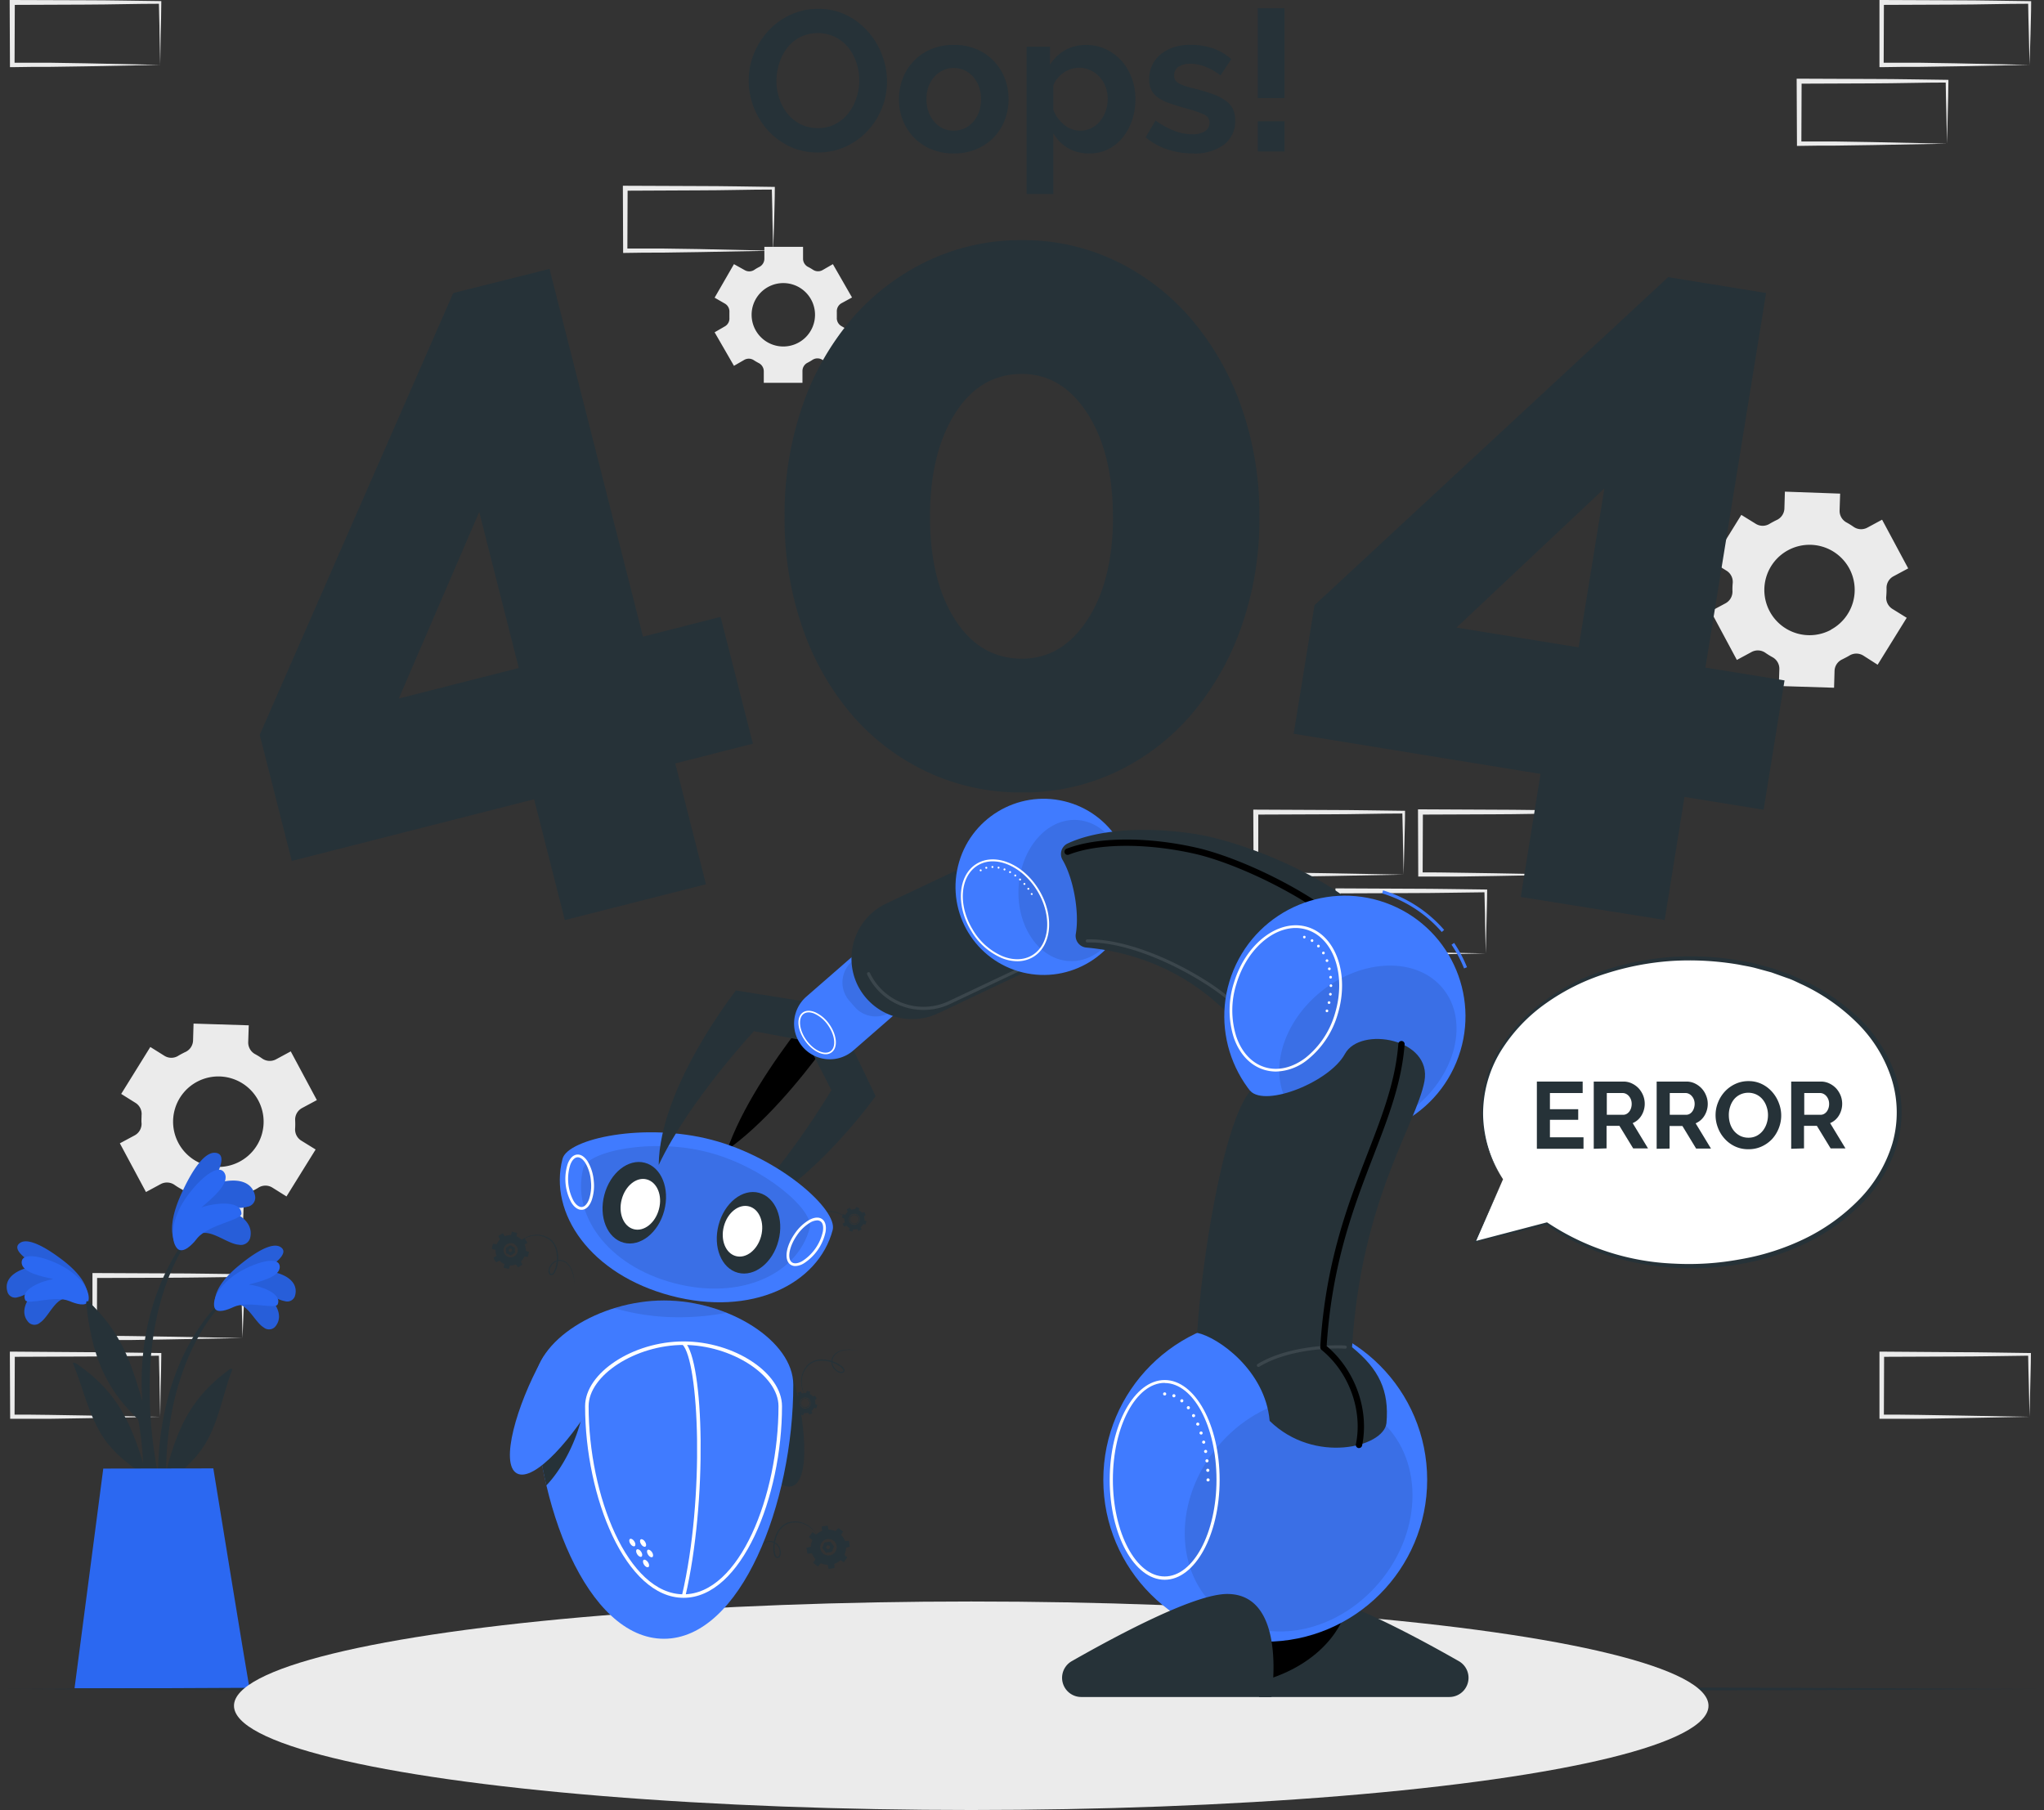 <?xml version="1.0" encoding="UTF-8" standalone="no"?>
<svg
   viewBox="0 0 413.26 365.984"
   version="1.1"
   id="svg177"
   sodipodi:docname="op1.svg"
   width="413.26"
   height="365.984"
   inkscape:export-filename="op1.svg"
   inkscape:export-xdpi="96"
   inkscape:export-ydpi="96"
   xmlns:inkscape="http://www.inkscape.org/namespaces/inkscape"
   xmlns:sodipodi="http://sodipodi.sourceforge.net/DTD/sodipodi-0.dtd"
   xmlns="http://www.w3.org/2000/svg"
   xmlns:svg="http://www.w3.org/2000/svg">
  <rect x="0" y="0" width="413.26" height="365.984" fill="#333333" stroke="none"/>
  <defs
     id="defs177" />
  <sodipodi:namedview
     id="namedview177"
     pagecolor="#ffffff"
     bordercolor="#000000"
     borderopacity="0.25"
     inkscape:showpageshadow="2"
     inkscape:pageopacity="0.0"
     inkscape:pagecheckerboard="0"
     inkscape:deskcolor="#d1d1d1" />
  <g
     id="freepik--background-complete--inject-119"
     transform="translate(-43.607,-46.59)">
    <path
       d="m 92.64,317.14 -14.84,0.28 -7.51,0.12 c -2.51,0 -5,0 -7.55,0 H 62.3 V 317.09 304.46 304 h 0.5 l 14.95,0.07 c 5,0 10,0.11 15,0.16 h 0.27 v 0.27 c 0,2.14 -0.09,4.27 -0.13,6.38 z m 0,0 -0.15,-6.37 c 0,-2.1 -0.11,-4.19 -0.13,-6.26 l 0.28,0.27 c -5,0.06 -10,0.16 -15,0.17 l -14.9,0.05 0.5,-0.5 -0.05,12.63 -0.45,-0.44 c 2.47,0 4.93,0 7.4,0.05 l 7.43,0.12 z"
       style="fill:#ebebeb"
       id="path1" />
    <path
       d="m 76,333.07 -14.83,0.28 -7.52,0.12 c -2.51,0 -5,0 -7.55,0 h -0.44 v -0.45 L 45.6,320.39 v -0.5 h 0.5 L 61,320 c 5,0 10,0.12 14.95,0.17 h 0.27 v 0.27 c 0,2.14 -0.08,4.27 -0.13,6.38 z m 0,0 -0.14,-6.37 c 0,-2.1 -0.11,-4.19 -0.13,-6.26 l 0.27,0.27 c -5,0.06 -10,0.16 -14.95,0.17 l -14.95,0.06 0.5,-0.5 -0.05,12.63 -0.45,-0.44 c 2.47,0 4.93,0 7.4,0.05 l 7.44,0.12 z"
       style="fill:#ebebeb"
       id="path2" />
    <path
       d="M 76,59.71 61.13,60 53.61,60.11 c -2.51,0 -5,0 -7.55,0.06 H 45.62 V 59.72 L 45.56,47.09 v -0.5 h 0.5 L 61,46.64 c 5,0 10,0.12 14.95,0.17 h 0.27 v 0.27 c 0,2.14 -0.08,4.27 -0.13,6.38 z m 0,0 -0.14,-6.37 c 0,-2.1 -0.11,-4.19 -0.13,-6.26 L 76,47.35 c -5,0 -10,0.16 -14.95,0.17 l -14.95,0.06 0.5,-0.5 -0.05,12.63 -0.45,-0.44 c 2.47,0 4.93,0 7.4,0 l 7.44,0.12 z"
       style="fill:#ebebeb"
       id="path3" />
    <path
       d="M 453.94,59.71 439.1,60 l -7.51,0.11 c -2.51,0 -5,0 -7.55,0.06 h -0.44 v -0.45 -12.63 -0.5 h 0.5 l 14.95,0.06 c 5,0 10,0.12 14.95,0.17 h 0.27 v 0.27 c 0,2.14 -0.09,4.27 -0.13,6.38 z m 0,0 -0.14,-6.37 c -0.05,-2.1 -0.12,-4.19 -0.14,-6.26 l 0.28,0.27 c -5,0 -10,0.16 -14.95,0.17 l -14.99,0.06 0.5,-0.5 -0.05,12.63 -0.45,-0.44 c 2.47,0 4.93,0 7.4,0 l 7.43,0.12 z"
       style="fill:#ebebeb"
       id="path4" />
    <path
       d="m 437.26,75.64 -14.83,0.28 -7.52,0.11 c -2.51,0 -5,0 -7.55,0.06 h -0.44 V 75.64 L 406.86,63 v -0.5 h 0.5 l 14.95,0.06 c 5,0 10,0.12 14.95,0.17 h 0.28 V 63 c 0,2.14 -0.08,4.27 -0.13,6.38 z m 0,0 -0.14,-6.37 c -0.05,-2.11 -0.11,-4.19 -0.13,-6.26 l 0.27,0.27 c -5,0 -10,0.16 -14.95,0.17 l -14.95,0.06 0.5,-0.5 -0.05,12.63 -0.45,-0.44 c 2.47,0 4.93,0 7.4,0 l 7.44,0.12 z"
       style="fill:#ebebeb"
       id="path5" />
    <path
       d="m 360.69,223.44 -14.83,0.28 -7.52,0.11 c -2.51,0 -5,0 -7.54,0 h -0.45 v -0.45 l -0.05,-12.64 v -0.5 h 0.51 l 14.94,0.07 c 5,0 10,0.11 14.95,0.16 h 0.3 v 0.27 c 0,2.14 -0.08,4.27 -0.13,6.38 z m 0,0 -0.14,-6.38 c -0.05,-2.1 -0.11,-4.18 -0.13,-6.26 l 0.27,0.28 c -5,0 -10,0.16 -14.95,0.16 l -14.94,0.06 0.49,-0.5 -0.05,12.64 -0.44,-0.45 c 2.46,0 4.92,0 7.39,0.06 l 7.44,0.11 z"
       style="fill:#ebebeb"
       id="path6" />
    <path
       d="m 344,239.37 -14.83,0.28 -7.51,0.11 c -2.51,0.05 -5,0 -7.55,0.05 h -0.45 v -0.45 l -0.05,-12.64 v -0.5 h 0.5 l 14.95,0.07 c 5,0 10,0.11 14.94,0.16 h 0.28 v 0.27 c 0,2.14 -0.09,4.27 -0.13,6.38 z m 0,0 -0.14,-6.38 c 0,-2.1 -0.11,-4.18 -0.13,-6.26 l 0.27,0.28 c -5,0.05 -10,0.16 -14.94,0.16 l -14.95,0.06 0.5,-0.5 -0.06,12.64 -0.44,-0.45 c 2.46,0 4.93,0 7.4,0.06 l 7.43,0.11 z"
       style="fill:#ebebeb"
       id="path7" />
    <path
       d="m 327.4,223.44 -14.83,0.28 -7.51,0.11 c -2.51,0 -5,0 -7.55,0 h -0.45 v -0.45 L 297,210.8 v -0.5 h 0.51 l 14.94,0.07 c 5,0 10,0.11 14.95,0.16 h 0.28 v 0.27 c 0,2.14 -0.09,4.27 -0.13,6.38 z m 0,0 -0.14,-6.38 c 0,-2.1 -0.11,-4.18 -0.13,-6.26 l 0.27,0.28 c -5,0 -10,0.16 -14.95,0.16 l -14.94,0.06 0.5,-0.5 -0.01,12.64 -0.44,-0.45 c 2.46,0 4.92,0 7.4,0.06 l 7.43,0.11 z"
       style="fill:#ebebeb"
       id="path8" />
    <path
       d="m 453.94,333.07 -14.84,0.28 -7.51,0.12 c -2.51,0 -5,0 -7.55,0 h -0.44 v -0.45 -12.63 -0.5 h 0.5 L 439,320 c 5,0 10,0.12 14.95,0.17 h 0.27 v 0.27 c 0,2.14 -0.09,4.27 -0.13,6.38 z m 0,0 -0.14,-6.37 c -0.05,-2.1 -0.12,-4.19 -0.14,-6.26 l 0.28,0.27 c -5,0.06 -10,0.16 -14.95,0.17 l -14.95,0.06 0.5,-0.5 -0.05,12.63 -0.45,-0.44 c 2.47,0 4.93,0 7.4,0.05 l 7.43,0.12 z"
       style="fill:#ebebeb"
       id="path9" />
    <path
       d="m 199.93,97.28 -14.84,0.28 -7.51,0.11 c -2.51,0 -5,0 -7.55,0.06 h -0.44 v -0.45 l -0.05,-12.63 v -0.5 h 0.5 l 14.95,0.06 c 5,0 10,0.11 15,0.17 h 0.27 v 0.27 c 0,2.14 -0.09,4.27 -0.13,6.37 z m 0,0 -0.15,-6.37 c 0,-2.11 -0.11,-4.19 -0.13,-6.26 l 0.28,0.27 c -5,0 -10,0.16 -15,0.16 l -14.93,0.07 0.5,-0.5 -0.05,12.63 -0.45,-0.44 c 2.47,0 4.93,0 7.4,0 l 7.43,0.11 z"
       style="fill:#ebebeb"
       id="path10" />
    <path
       d="m 423.23,181 5.88,-9.49 -2.9,-1.8 a 2.67,2.67 0 0 1 -1.24,-2.5 15.44,15.44 0 0 0 0.06,-1.67 2.65,2.65 0 0 1 1.38,-2.41 l 3,-1.61 -5.28,-9.85 -3,1.62 a 2.66,2.66 0 0 1 -2.77,-0.18 16,16 0 0 0 -1.42,-0.88 2.66,2.66 0 0 1 -1.4,-2.41 l 0.11,-3.42 -11.17,-0.4 -0.1,3.43 a 2.67,2.67 0 0 1 -1.56,2.31 c -0.24,0.11 -0.49,0.24 -0.73,0.37 -0.24,0.13 -0.48,0.26 -0.71,0.4 a 2.65,2.65 0 0 1 -2.78,0 l -2.93,-1.81 -5.88,9.49 2.91,1.81 a 2.66,2.66 0 0 1 1.23,2.5 13.1,13.1 0 0 0 -0.05,1.66 2.68,2.68 0 0 1 -1.39,2.41 l -3,1.61 5.28,9.85 3,-1.62 a 2.66,2.66 0 0 1 2.77,0.18 16,16 0 0 0 1.42,0.88 2.65,2.65 0 0 1 1.4,2.4 l -0.11,3.43 11.17,0.35 0.1,-3.43 a 2.65,2.65 0 0 1 1.55,-2.3 l 0.74,-0.38 c 0.25,-0.13 0.49,-0.26 0.72,-0.4 a 2.67,2.67 0 0 1 2.79,0 z m -9.46,-7.05 a 9.14,9.14 0 1 1 3.75,-12.38 9.14,9.14 0 0 1 -3.75,12.35 z"
       style="fill:#ebebeb"
       id="path11" />
    <path
       d="m 101.53,288.51 5.89,-9.49 -2.91,-1.8 a 2.66,2.66 0 0 1 -1.23,-2.5 15.45,15.45 0 0 0 0,-1.67 2.66,2.66 0 0 1 1.39,-2.41 l 3,-1.61 -5.28,-9.85 -3,1.62 a 2.68,2.68 0 0 1 -2.78,-0.18 13.94,13.94 0 0 0 -1.42,-0.88 2.68,2.68 0 0 1 -1.4,-2.41 l 0.11,-3.42 -11.16,-0.35 -0.1,3.43 a 2.67,2.67 0 0 1 -1.56,2.32 c -0.25,0.11 -0.49,0.24 -0.74,0.37 -0.25,0.13 -0.48,0.26 -0.71,0.4 a 2.63,2.63 0 0 1 -2.77,0 l -2.86,-1.79 -5.89,9.49 2.89,1.81 a 2.64,2.64 0 0 1 1.23,2.5 c 0,0.55 -0.06,1.1 0,1.66 a 2.66,2.66 0 0 1 -1.39,2.41 l -3,1.61 5.28,9.85 3,-1.62 a 2.68,2.68 0 0 1 2.78,0.18 13.71,13.71 0 0 0 1.41,0.87 2.68,2.68 0 0 1 1.4,2.41 l -0.1,3.43 11.16,0.34 0.11,-3.42 a 2.66,2.66 0 0 1 1.55,-2.31 c 0.25,-0.11 0.49,-0.24 0.74,-0.37 0.25,-0.13 0.48,-0.26 0.71,-0.41 a 2.65,2.65 0 0 1 2.79,0 z m -9.45,-7.05 a 9.15,9.15 0 1 1 3.74,-12.38 9.14,9.14 0 0 1 -3.74,12.38 z"
       style="fill:#ebebeb"
       id="path12" />
    <path
       d="M 215.87,106.74 212,100 l -2.08,1.2 a 1.85,1.85 0 0 1 -1.95,-0.07 11,11 0 0 0 -1,-0.58 1.85,1.85 0 0 1 -1,-1.65 v -2.4 h -7.82 v 2.4 a 1.87,1.87 0 0 1 -1,1.65 c -0.35,0.18 -0.69,0.37 -1,0.58 a 1.85,1.85 0 0 1 -2,0.07 L 192,100 l -3.91,6.78 2.08,1.2 a 1.85,1.85 0 0 1 0.91,1.72 c 0,0.19 0,0.39 0,0.58 0,0.19 0,0.38 0,0.58 a 1.82,1.82 0 0 1 -0.9,1.71 l -2.09,1.21 3.91,6.78 2.08,-1.2 a 1.85,1.85 0 0 1 1.95,0.07 11,11 0 0 0 1,0.58 1.87,1.87 0 0 1 1,1.65 V 124 h 7.82 v -2.4 a 1.85,1.85 0 0 1 1,-1.65 c 0.35,-0.18 0.68,-0.37 1,-0.58 a 1.85,1.85 0 0 1 1.95,-0.07 l 2.08,1.2 3.91,-6.78 -2.08,-1.2 a 1.85,1.85 0 0 1 -0.91,-1.72 c 0,-0.19 0,-0.39 0,-0.58 0,-0.19 0,-0.39 0,-0.58 a 1.85,1.85 0 0 1 0.91,-1.72 z m -7.48,3.5 a 6.41,6.41 0 1 1 -6.41,-6.41 6.41,6.41 0 0 1 6.41,6.41 z"
       style="fill:#ebebeb"
       id="path13" />
  </g>
  <g
     id="freepik--Plant--inject-119"
     transform="translate(-43.37,-41.631)">
    <path
       d="m 88.84,303.84 c -13.07,12.79 -15.27,32.59 -12.51,49.92 0.07,0.4 0.68,0.29 0.68,-0.08 0,-3.95 -0.12,-7.86 -0.11,-11.76 0.07,-0.17 0.13,-0.34 0.2,-0.52 3.41,-2.48 6.55,-5.28 8.49,-9.12 2.18,-4.29 3,-9.14 4.71,-13.62 0.16,-0.43 -0.3,-0.3 -0.6,-0.08 -8,5.86 -10.48,12.17 -12.76,20.6 a 69.79,69.79 0 0 1 1.38,-13.13 c 1.72,-8 5.11,-15.93 10.86,-21.86 0.22,-0.19 -0.12,-0.58 -0.34,-0.35 z"
       style="fill:#263238"
       id="path14" />
    <path
       d="m 91.29,305.33 c 2.25,0.08 3.66,3.67 5.41,4.72 a 1.68,1.68 0 0 0 2.48,-0.39 c 1.74,-2.42 -0.64,-5.41 -2.88,-7.09 1.6,0.66 2.93,1.82 4.65,2.15 a 1.64,1.64 0 0 0 2.11,-1.26 c 0.76,-3.31 -3.39,-4.77 -6.23,-4.84 1.38,-1 5.33,-3.57 3.23,-4.85 -2.1,-1.28 -6.76,2.44 -8.27,3.67 -2.23,1.8 -4.88,4.5 -5,7.32 -0.11,3.29 2.77,1.24 4.5,0.57 z"
       style="fill:#2b68f1"
       id="path15" />
    <path
       d="m 91.29,305.33 c 2.25,0.08 3.66,3.67 5.41,4.72 a 1.68,1.68 0 0 0 2.48,-0.39 c 1.74,-2.42 -0.64,-5.41 -2.88,-7.09 1.6,0.66 2.93,1.82 4.65,2.15 a 1.64,1.64 0 0 0 2.11,-1.26 c 0.76,-3.31 -3.39,-4.77 -6.23,-4.84 1.38,-1 5.33,-3.57 3.23,-4.85 -2.1,-1.28 -6.76,2.44 -8.27,3.67 -2.23,1.8 -4.88,4.5 -5,7.32 -0.11,3.29 2.77,1.24 4.5,0.57 z"
       style="opacity:0.1"
       id="path16" />
    <path
       d="m 90.64,305.89 c 2.88,-1.31 8.4,0.57 8.87,-0.52 0.95,-2.21 -3.46,-3.73 -5.85,-4 2.2,-0.59 6.4,-1.54 6.27,-3.65 -0.16,-2.59 -6.44,-0.36 -9.63,2.08 -4,3.07 -4,6 -3.32,6.63 0.91,0.79 3.19,-0.33 3.66,-0.54 z"
       style="fill:#2b68f1"
       id="path17" />
    <path
       d="m 59.07,302.57 c 13.55,12.29 16.49,32 14.4,49.42 -0.06,0.39 -0.67,0.31 -0.68,-0.06 -0.15,-3.95 -0.18,-7.86 -0.34,-11.75 -0.08,-0.18 -0.15,-0.34 -0.22,-0.52 -3.51,-2.35 -6.75,-5 -8.83,-8.79 -2.35,-4.21 -3.39,-9 -5.23,-13.43 -0.17,-0.42 0.29,-0.32 0.6,-0.11 8.17,5.56 10.94,11.77 13.54,20.11 a 71.38,71.38 0 0 0 -1.88,-13.07 c -2,-7.93 -5.72,-15.72 -11.69,-21.44 -0.22,-0.22 0.1,-0.57 0.33,-0.36 z"
       style="fill:#263238"
       id="path18" />
    <path
       d="m 56.68,304.16 c -2.25,0.16 -3.52,3.8 -5.23,4.92 a 1.68,1.68 0 0 1 -2.49,-0.3 c -1.83,-2.35 0.43,-5.43 2.61,-7.19 -1.58,0.72 -2.86,1.93 -4.57,2.32 a 1.62,1.62 0 0 1 -2.15,-1.18 c -0.89,-3.27 3.2,-4.9 6,-5.07 -1.41,-0.91 -5.46,-3.36 -3.41,-4.72 2.05,-1.36 6.85,2.18 8.41,3.35 2.29,1.71 5,4.31 5.25,7.12 0.28,3.29 -2.67,1.37 -4.42,0.75 z"
       style="fill:#2b68f1"
       id="path19" />
    <path
       d="m 56.68,304.16 c -2.25,0.16 -3.52,3.8 -5.23,4.92 a 1.68,1.68 0 0 1 -2.49,-0.3 c -1.83,-2.35 0.43,-5.43 2.61,-7.19 -1.58,0.72 -2.86,1.93 -4.57,2.32 a 1.62,1.62 0 0 1 -2.15,-1.18 c -0.89,-3.27 3.2,-4.9 6,-5.07 -1.41,-0.91 -5.46,-3.36 -3.41,-4.72 2.05,-1.36 6.85,2.18 8.41,3.35 2.29,1.71 5,4.31 5.25,7.12 0.28,3.29 -2.67,1.37 -4.42,0.75 z"
       style="opacity:0.1"
       id="path20" />
    <path
       d="m 57.35,304.69 c -2.93,-1.2 -8.37,0.89 -8.88,-0.18 -1,-2.18 3.31,-3.86 5.68,-4.25 -2.21,-0.51 -6.45,-1.29 -6.4,-3.41 0.06,-2.59 6.43,-0.61 9.7,1.71 4.13,2.92 4.21,5.88 3.57,6.5 -0.87,0.85 -3.19,-0.18 -3.67,-0.37 z"
       style="fill:#2b68f1"
       id="path21" />
    <path
       d="m 72.93,335 a 132.49,132.49 0 0 0 4.2,19.42 0.509,0.509 0 0 0 1,-0.19 c -0.89,-6 -2.51,-11.86 -3.4,-17.85 a 89.21,89.21 0 0 1 -1,-18.32 c 0.57,-10.09 3.31,-20.83 9.89,-28.72 0.14,-0.19 -0.16,-0.45 -0.31,-0.28 C 70,304.46 72.13,323.3 72.15,325 70.28,318.64 68.36,311.35 61.3,304.87 c -0.31,-0.28 -0.54,-0.15 -0.49,0.33 1.26,11.8 4.54,18 11.38,24.27 0.2,1.86 0.44,3.72 0.74,5.53 z"
       style="fill:#263238"
       id="path22" />
    <path
       d="m 83.65,291.14 c 2.37,-1.06 5.64,2 8,2.17 A 1.94,1.94 0 0 0 94,291.66 c 0.59,-3.39 -3.39,-5.3 -6.56,-5.9 2,-0.13 4,0.41 5.92,-0.12 a 1.87,1.87 0 0 0 1.54,-2.37 C 94,279.46 89,280 86,281.38 c 0.94,-1.69 3.73,-6.38 0.91,-6.65 -2.82,-0.27 -5.79,5.93 -6.74,8 -1.4,3 -2.79,7.12 -1.48,10.09 1.54,3.45 3.51,-0.1 4.96,-1.68 z"
       style="fill:#2b68f1"
       id="path23" />
    <path
       d="m 83.65,291.14 c 2.37,-1.06 5.64,2 8,2.17 A 1.94,1.94 0 0 0 94,291.66 c 0.59,-3.39 -3.39,-5.3 -6.56,-5.9 2,-0.13 4,0.41 5.92,-0.12 a 1.87,1.87 0 0 0 1.54,-2.37 C 94,279.46 89,280 86,281.38 c 0.94,-1.69 3.73,-6.38 0.91,-6.65 -2.82,-0.27 -5.79,5.93 -6.74,8 -1.4,3 -2.79,7.12 -1.48,10.09 1.54,3.45 3.51,-0.1 4.96,-1.68 z"
       style="opacity:0.1"
       id="path24" />
    <path
       d="m 83.25,292 c 2.33,-2.8 9,-3.63 8.94,-5 -0.12,-2.77 -5.47,-2.13 -8.09,-1.23 2,-1.73 5.86,-4.82 4.67,-6.95 -1.47,-2.6 -6.88,2.87 -9,7 -2.61,5.21 -1.09,8.28 -0.1,8.56 1.4,0.43 3.2,-1.88 3.58,-2.38 z"
       style="fill:#2b68f1"
       id="path25" />
    <path
       d="M 64.25,338.58 58.44,383 H 93.81 C 93.09,379.07 86.5,338.54 86.5,338.54 Z"
       style="fill:#2b68f1"
       id="path26" />
  </g>
  <g
     id="freepik--Floor--inject-119"
     transform="translate(-43.37,-41.631)">
    <polygon
       points="146.69,382.81 250,382.64 353.31,382.81 404.97,382.9 456.63,383.14 404.97,383.39 353.31,383.48 250,383.64 146.69,383.48 95.03,383.39 43.37,383.14 95.03,382.9 "
       style="fill:#263238"
       id="polygon26" />
  </g>
  <g
     id="freepik--Shadow--inject-119"
     transform="translate(-53.632,-104.136)">
    <ellipse
       cx="250"
       cy="449.04"
       rx="149.06"
       ry="21.08"
       style="fill:#ebebeb"
       id="ellipse26" />
  </g>
  <g
     id="freepik--404-error--inject-119"
     transform="translate(-43.37,-41.631)">
    <path
       d="m 157.57,227.67 -6.21,-24.43 -49,12.47 -6.48,-25.5 39.12,-89.32 19.47,-4.89 18.9,74.36 15.69,-4 6.53,25.64 -15.69,4 6.2,24.43 z m -33.57,-44.8 24.26,-6.17 -8,-31.56 z"
       style="fill:#263238"
       id="path27" />
    <path
       d="m 298,146.12 a 65.58,65.58 0 0 1 -3.68,22.35 55.48,55.48 0 0 1 -10.12,17.67 45.82,45.82 0 0 1 -15.2,11.59 43.91,43.91 0 0 1 -19,4.14 44.54,44.54 0 0 1 -19.14,-4.14 45.75,45.75 0 0 1 -15.27,-11.59 54.17,54.17 0 0 1 -10,-17.67 66.82,66.82 0 0 1 -3.59,-22.35 66.84,66.84 0 0 1 3.59,-22.36 54.22,54.22 0 0 1 10,-17.66 46.68,46.68 0 0 1 15.27,-11.68 43.74,43.74 0 0 1 19.14,-4.23 43.12,43.12 0 0 1 19,4.23 46.76,46.76 0 0 1 15.18,11.68 55.54,55.54 0 0 1 10.12,17.66 65.6,65.6 0 0 1 3.7,22.36 z m -29.62,0 q 0,-12.88 -5.15,-20.88 -5.15,-8 -13.25,-8 -8.46,0 -13.52,8 -5.06,8 -5.06,20.88 0,12.88 5.06,20.79 5.06,7.91 13.54,7.91 8.1,0 13.25,-7.91 5.15,-7.91 5.15,-20.79 z"
       style="fill:#263238"
       id="path28" />
    <path
       d="m 350.84,223 4,-24.88 -49.91,-8.12 4.21,-26 71.5,-66.33 19.8,3.21 -12.27,75.74 16,2.59 -4.23,26.15 -16,-2.59 -4,24.88 z m -13,-54.47 24.7,4 5.21,-32.15 z"
       style="fill:#263238"
       id="path29" />
    <path
       d="m 208.68,72.46 a 13,13 0 0 1 -5.68,-1.23 13.94,13.94 0 0 1 -4.4,-3.27 15.19,15.19 0 0 1 -3.86,-10 14.37,14.37 0 0 1 1.07,-5.5 15.16,15.16 0 0 1 2.95,-4.64 13.94,13.94 0 0 1 4.46,-3.21 13.18,13.18 0 0 1 5.62,-1.19 12.56,12.56 0 0 1 5.67,1.27 14.22,14.22 0 0 1 4.34,3.31 15.11,15.11 0 0 1 2.83,4.69 14.67,14.67 0 0 1 0,10.8 14.91,14.91 0 0 1 -2.91,4.61 13.89,13.89 0 0 1 -4.44,3.19 13.31,13.31 0 0 1 -5.65,1.17 z m -8.33,-14.54 a 11.38,11.38 0 0 0 0.57,3.59 9.53,9.53 0 0 0 1.64,3.07 7.91,7.91 0 0 0 2.62,2.14 7.57,7.57 0 0 0 3.54,0.81 7.41,7.41 0 0 0 3.57,-0.83 8.1,8.1 0 0 0 2.63,-2.2 9.68,9.68 0 0 0 1.61,-3.09 11.31,11.31 0 0 0 0,-7.09 10,10 0 0 0 -1.65,-3.07 8,8 0 0 0 -2.63,-2.12 8.16,8.16 0 0 0 -7.09,0 8,8 0 0 0 -2.63,2.18 9.85,9.85 0 0 0 -1.59,3.07 11.63,11.63 0 0 0 -0.59,3.54 z"
       style="fill:#263238"
       id="path30" />
    <path
       d="m 236.23,72.66 a 11.48,11.48 0 0 1 -4.65,-0.89 10.34,10.34 0 0 1 -3.49,-2.4 10.68,10.68 0 0 1 -2.21,-3.49 11.9,11.9 0 0 1 0,-8.37 10.68,10.68 0 0 1 2.21,-3.51 10.34,10.34 0 0 1 3.49,-2.4 11.48,11.48 0 0 1 4.65,-0.89 11.33,11.33 0 0 1 4.62,0.89 10.36,10.36 0 0 1 3.47,2.4 10.68,10.68 0 0 1 2.21,3.49 11.9,11.9 0 0 1 0,8.37 10.94,10.94 0 0 1 -2.18,3.49 10.3,10.3 0 0 1 -3.48,2.4 11.46,11.46 0 0 1 -4.64,0.91 z m -5.54,-10.94 a 7.2,7.2 0 0 0 0.43,2.56 6.2,6.2 0 0 0 1.17,2 5.1,5.1 0 0 0 1.71,1.31 5.31,5.31 0 0 0 4.37,0 5.1,5.1 0 0 0 1.75,-1.31 6.4,6.4 0 0 0 1.18,-2 7.61,7.61 0 0 0 0.42,-2.59 7.48,7.48 0 0 0 -0.42,-2.54 6.4,6.4 0 0 0 -1.18,-2 5.1,5.1 0 0 0 -1.75,-1.31 5.17,5.17 0 0 0 -2.18,-0.47 4.92,4.92 0 0 0 -2.19,0.49 5.42,5.42 0 0 0 -1.75,1.33 6.2,6.2 0 0 0 -1.17,2 7.26,7.26 0 0 0 -0.39,2.53 z"
       style="fill:#263238"
       id="path31" />
    <path
       d="m 263.61,72.66 a 8.34,8.34 0 0 1 -4.36,-1.11 7.86,7.86 0 0 1 -2.91,-3 v 12.31 h -5.41 V 51.09 h 4.73 v 3.64 a 8.58,8.58 0 0 1 3,-2.93 8.42,8.42 0 0 1 4.34,-1.07 9.1,9.1 0 0 1 4,0.87 9.93,9.93 0 0 1 3.13,2.34 11,11 0 0 1 2.06,3.47 11.94,11.94 0 0 1 0.74,4.22 13.59,13.59 0 0 1 -0.68,4.33 11.11,11.11 0 0 1 -1.92,3.51 8.82,8.82 0 0 1 -2.93,2.34 8.14,8.14 0 0 1 -3.79,0.85 z m -1.81,-4.6 a 4.89,4.89 0 0 0 2.24,-0.53 5.45,5.45 0 0 0 1.75,-1.41 6.55,6.55 0 0 0 1.14,-2.06 7.37,7.37 0 0 0 0.4,-2.43 7,7 0 0 0 -0.44,-2.48 6.19,6.19 0 0 0 -1.24,-2 5.65,5.65 0 0 0 -1.86,-1.33 5.42,5.42 0 0 0 -2.32,-0.49 4.94,4.94 0 0 0 -1.57,0.27 5.52,5.52 0 0 0 -1.5,0.74 6.61,6.61 0 0 0 -1.23,1.13 4.85,4.85 0 0 0 -0.83,1.42 v 5 a 7.34,7.34 0 0 0 2.22,3 5.13,5.13 0 0 0 3.24,1.17 z"
       style="fill:#263238"
       id="path32" />
    <path
       d="M 284.54,72.66 A 16.21,16.21 0 0 1 279.33,71.81 12.69,12.69 0 0 1 275,69.39 L 277,66 a 17.91,17.91 0 0 0 3.78,2.08 10.19,10.19 0 0 0 3.66,0.7 4.66,4.66 0 0 0 2.54,-0.6 2,2 0 0 0 0.93,-1.74 1.73,1.73 0 0 0 -1.09,-1.65 23.75,23.75 0 0 0 -3.55,-1.22 c -1.38,-0.37 -2.55,-0.74 -3.52,-1.09 a 8.78,8.78 0 0 1 -2.34,-1.19 4,4 0 0 1 -1.29,-1.53 4.91,4.91 0 0 1 -0.41,-2.08 6.54,6.54 0 0 1 0.63,-2.91 6.26,6.26 0 0 1 1.76,-2.2 8.13,8.13 0 0 1 2.64,-1.4 10.86,10.86 0 0 1 3.29,-0.48 14.43,14.43 0 0 1 4.47,0.68 10.79,10.79 0 0 1 3.81,2.23 l -2.18,3.27 a 12.59,12.59 0 0 0 -3.13,-1.78 8.49,8.49 0 0 0 -3,-0.57 4.33,4.33 0 0 0 -2.3,0.57 2,2 0 0 0 -0.93,1.82 1.85,1.85 0 0 0 0.22,0.93 1.94,1.94 0 0 0 0.71,0.64 7.15,7.15 0 0 0 1.27,0.55 c 0.53,0.17 1.18,0.36 2,0.54 1.46,0.38 2.7,0.76 3.74,1.14 a 9.69,9.69 0 0 1 2.47,1.29 4.59,4.59 0 0 1 1.46,1.67 5.2,5.2 0 0 1 0.46,2.33 5.91,5.91 0 0 1 -2.3,4.91 10,10 0 0 1 -6.26,1.75 z"
       style="fill:#263238"
       id="path33" />
    <path
       d="M 297.67,61.47 V 43.29 h 5.41 v 18.18 z m 0,10.79 v -6.1 h 5.41 v 6.1 z"
       style="fill:#263238"
       id="path34" />
  </g>
  <g
     id="freepik--Gears--inject-119"
     transform="matrix(0.26,0,0,0.26,81.526,223.109)">
    <path
       d="m 271.62,355.79 a 26.61,26.61 0 0 1 2,-5.88 23.77,23.77 0 0 1 3.31,-5.28 12.8,12.8 0 0 1 5,-3.75 8.85,8.85 0 0 1 6.31,0.06 8.4,8.4 0 0 1 4.51,4.47 9.83,9.83 0 0 1 0.84,3.11 7,7 0 0 1 -0.37,3.27 2.94,2.94 0 0 1 -1.1,1.41 2.14,2.14 0 0 1 -0.91,0.34 2,2 0 0 1 -1,-0.09 2.81,2.81 0 0 1 -1.29,-1.31 7.28,7.28 0 0 1 -0.59,-1.54 20.11,20.11 0 0 1 -0.52,-6.31 25.87,25.87 0 0 1 3.64,-12 15.64,15.64 0 0 1 4.34,-4.61 13.14,13.14 0 0 1 5.89,-2.28 16.51,16.51 0 0 1 3.14,-0.27 9.25,9.25 0 0 1 1.58,0.1 10.26,10.26 0 0 1 1.56,0.21 19.16,19.16 0 0 1 5.86,2.21 24.69,24.69 0 0 1 4.9,3.85 26.13,26.13 0 0 1 3.86,4.85 27,27 0 0 0 -9,-8.27 18.75,18.75 0 0 0 -5.73,-2 20.94,20.94 0 0 0 -3,-0.23 15.94,15.94 0 0 0 -3,0.33 13,13 0 0 0 -5.53,2.23 14.65,14.65 0 0 0 -4.06,4.38 25,25 0 0 0 -3.43,11.54 19.31,19.31 0 0 0 0.45,6 c 0.24,0.92 0.67,2 1.3,2.24 a 1.32,1.32 0 0 0 0.23,0.05 1,1 0 0 0 0.3,0 1.25,1.25 0 0 0 0.53,-0.19 2.08,2.08 0 0 0 0.76,-1 6,6 0 0 0 0.33,-2.83 9.38,9.38 0 0 0 -0.75,-2.85 7.82,7.82 0 0 0 -4,-4.11 8.16,8.16 0 0 0 -5.8,-0.18 12.46,12.46 0 0 0 -4.88,3.48 27,27 0 0 0 -5.68,10.85 z"
       style="fill:#263238"
       id="path126" />
    <path
       d="m 179.22,381.7 a 14,14 0 0 1 4,-4.63 15,15 0 0 1 5.6,-2.69 12.05,12.05 0 0 1 6.25,0.13 12.48,12.48 0 0 1 5.34,3.32 15.79,15.79 0 0 1 3.34,5.33 14.64,14.64 0 0 1 1,6.23 5.24,5.24 0 0 1 -1.16,3.12 2.44,2.44 0 0 1 -1.69,0.76 3.7,3.7 0 0 1 -1.72,-0.39 2.83,2.83 0 0 1 -1.24,-1.32 4.37,4.37 0 0 1 -0.38,-1.68 9.17,9.17 0 0 1 0.53,-3.19 18.58,18.58 0 0 1 3.06,-5.51 22,22 0 0 1 4.53,-4.35 16.9,16.9 0 0 1 11.92,-3.28 16,16 0 0 1 5.95,1.94 16.39,16.39 0 0 1 4.73,4.07 22.32,22.32 0 0 1 3.08,5.38 25.27,25.27 0 0 1 1.64,5.95 25,25 0 0 0 -5.12,-11 15.51,15.51 0 0 0 -4.64,-3.82 15.23,15.23 0 0 0 -5.73,-1.72 16.27,16.27 0 0 0 -11.29,3.22 20.52,20.52 0 0 0 -7.19,9.43 8.13,8.13 0 0 0 -0.51,2.85 2.42,2.42 0 0 0 1.1,2.2 2.53,2.53 0 0 0 1.25,0.29 1.49,1.49 0 0 0 1.06,-0.47 4.36,4.36 0 0 0 0.92,-2.56 13.7,13.7 0 0 0 -1,-5.84 15.56,15.56 0 0 0 -3.12,-5.08 11.8,11.8 0 0 0 -5,-3.22 11.43,11.43 0 0 0 -5.92,-0.26 15.39,15.39 0 0 0 -9.59,6.79 z"
       style="fill:#263238"
       id="path127" />
    <path
       d="m 133,140.21 a 26.83,26.83 0 0 0 -2.9,-11.87 12.38,12.38 0 0 0 -3.9,-4.55 8.21,8.21 0 0 0 -5.68,-1.21 7.77,7.77 0 0 0 -4.87,3 9,9 0 0 0 -1.41,2.58 6,6 0 0 0 -0.36,2.83 2.1,2.1 0 0 0 0.5,1.14 1.23,1.23 0 0 0 0.47,0.32 1.57,1.57 0 0 0 0.29,0.08 1.92,1.92 0 0 0 0.24,0 c 0.68,-0.13 1.35,-1 1.8,-1.86 A 19.62,19.62 0 0 0 119,125 a 25.06,25.06 0 0 0 -0.57,-12 14.76,14.76 0 0 0 -2.9,-5.23 12.94,12.94 0 0 0 -4.84,-3.48 15.83,15.83 0 0 0 -2.84,-1 19.17,19.17 0 0 0 -3,-0.5 18.38,18.38 0 0 0 -6,0.6 26.77,26.77 0 0 0 -10.72,5.88 25.89,25.89 0 0 1 4.91,-3.8 24.76,24.76 0 0 1 5.67,-2.56 19.17,19.17 0 0 1 6.22,-0.75 22.84,22.84 0 0 1 3.12,0.45 17.14,17.14 0 0 1 3,1 13.2,13.2 0 0 1 5.18,3.62 15.53,15.53 0 0 1 3.11,5.51 25.92,25.92 0 0 1 0.69,12.49 20.32,20.32 0 0 1 -2,6 7.61,7.61 0 0 1 -0.94,1.35 2.81,2.81 0 0 1 -1.57,1 2.11,2.11 0 0 1 -1,-0.15 2.14,2.14 0 0 1 -0.79,-0.54 3.05,3.05 0 0 1 -0.74,-1.64 7,7 0 0 1 0.42,-3.26 10,10 0 0 1 1.57,-2.82 8.38,8.38 0 0 1 5.44,-3.27 8.88,8.88 0 0 1 6.14,1.45 12.77,12.77 0 0 1 4,4.84 23.63,23.63 0 0 1 2,5.92 26.22,26.22 0 0 1 0.44,6.1 z"
       style="fill:#263238"
       id="path128" />
    <path
       d="m 353.77,192.37 a 27,27 0 0 0 -12.22,0 12.4,12.4 0 0 0 -5.33,2.74 8.09,8.09 0 0 0 -2.5,5.23 7.8,7.8 0 0 0 1.81,5.45 9.17,9.17 0 0 0 2.19,2 6.12,6.12 0 0 0 2.66,1 2.15,2.15 0 0 0 1.23,-0.23 1.19,1.19 0 0 0 0.42,-0.38 c 0.06,-0.07 0.09,-0.18 0.15,-0.26 0.06,-0.08 0,-0.16 0.05,-0.23 0,-0.69 -0.68,-1.55 -1.39,-2.19 a 19.79,19.79 0 0 0 -5.12,-3.14 25,25 0 0 0 -11.82,-2.25 14.76,14.76 0 0 0 -5.76,1.6 12.88,12.88 0 0 0 -4.51,3.89 16.25,16.25 0 0 0 -1.68,2.52 9.62,9.62 0 0 0 -0.64,1.38 9.3,9.3 0 0 0 -0.54,1.41 18.53,18.53 0 0 0 -0.83,6 26.82,26.82 0 0 0 3.22,11.79 25.89,25.89 0 0 1 -2.55,-5.65 24.89,24.89 0 0 1 -1.16,-6.12 19.27,19.27 0 0 1 0.71,-6.22 11.49,11.49 0 0 1 0.53,-1.49 10.88,10.88 0 0 1 0.64,-1.44 16.42,16.42 0 0 1 1.68,-2.67 13.26,13.26 0 0 1 4.73,-4.19 15.81,15.81 0 0 1 6.08,-1.74 25.86,25.86 0 0 1 12.3,2.25 20.31,20.31 0 0 1 5.37,3.35 8.11,8.11 0 0 1 1.1,1.23 2.84,2.84 0 0 1 0.57,1.75 2,2 0 0 1 -0.37,0.93 2.14,2.14 0 0 1 -0.72,0.65 3,3 0 0 1 -1.76,0.33 6.91,6.91 0 0 1 -3.07,-1.17 10.09,10.09 0 0 1 -2.38,-2.18 8.41,8.41 0 0 1 -1.91,-6 8.88,8.88 0 0 1 2.84,-5.64 13,13 0 0 1 5.64,-2.74 23.64,23.64 0 0 1 6.21,-0.51 27,27 0 0 1 6.13,0.94 z"
       style="fill:#263238"
       id="path129" />
    <path
       d="m 291.86,127.67 a 17,17 0 0 1 -0.39,-7.35 17.89,17.89 0 0 1 2.57,-7 14.26,14.26 0 0 1 5.44,-5.1 14.87,14.87 0 0 1 7.32,-1.6 18.91,18.91 0 0 1 7.29,1.76 17.4,17.4 0 0 1 6.07,4.45 6.12,6.12 0 0 1 1.6,3.59 2.83,2.83 0 0 1 -0.78,2 4.3,4.3 0 0 1 -1.77,1.08 3.28,3.28 0 0 1 -2.1,-0.09 5.22,5.22 0 0 1 -1.7,-1.11 10.93,10.93 0 0 1 -2.2,-3.15 22.22,22.22 0 0 1 -2,-7.25 26.49,26.49 0 0 1 0.23,-7.49 20.22,20.22 0 0 1 7.42,-12.74 19.21,19.21 0 0 1 6.7,-3.32 19.42,19.42 0 0 1 7.43,-0.48 26.15,26.15 0 0 1 7.14,2 29.89,29.89 0 0 1 6.39,3.7 29.77,29.77 0 0 0 -13.52,-5.15 18.83,18.83 0 0 0 -7.21,0.6 18.81,18.81 0 0 0 -11,8.79 21.46,21.46 0 0 0 -2.35,6.8 24.58,24.58 0 0 0 1.73,14.15 10.06,10.06 0 0 0 2,2.89 3,3 0 0 0 2.88,1 3.32,3.32 0 0 0 1.36,-0.83 1.86,1.86 0 0 0 0.53,-1.35 5.25,5.25 0 0 0 -1.38,-3 16.52,16.52 0 0 0 -5.73,-4.23 18.69,18.69 0 0 0 -7,-1.74 14.34,14.34 0 0 0 -7,1.41 13.7,13.7 0 0 0 -5.31,4.77 18.39,18.39 0 0 0 -2.66,13.99 z"
       style="fill:#263238"
       id="path130" />
    <path
       d="m 175.87,381.92 a 4.25,4.25 0 1 0 2.78,5.34 4.26,4.26 0 0 0 -2.78,-5.34 z m 2.29,5.18 a 3.73,3.73 0 1 1 -2.44,-4.68 3.74,3.74 0 0 1 2.44,4.68 z m -2.29,-5.18 a 4.25,4.25 0 1 0 2.78,5.34 4.26,4.26 0 0 0 -2.78,-5.34 z m 2.29,5.18 a 3.73,3.73 0 1 1 -2.44,-4.68 3.74,3.74 0 0 1 2.44,4.68 z m -2.29,-5.18 a 4.25,4.25 0 1 0 2.78,5.34 4.26,4.26 0 0 0 -2.78,-5.34 z m 2.29,5.18 a 3.73,3.73 0 1 1 -2.44,-4.68 3.74,3.74 0 0 1 2.44,4.68 z m -0.87,-9.67 a 9,9 0 1 0 5.85,11.24 9,9 0 0 0 -5.85,-11.24 z m 2,10 a 4.91,4.91 0 1 1 -3.21,-6.16 4.91,4.91 0 0 1 3.2,6.18 z m -0.63,-0.19 a 4.25,4.25 0 1 0 -5.33,2.77 4.26,4.26 0 0 0 5.32,-2.75 z m -0.49,-0.16 a 3.73,3.73 0 1 1 -2.44,-4.68 3.74,3.74 0 0 1 2.43,4.7 z m -2.29,-5.18 a 4.25,4.25 0 1 0 2.78,5.34 4.26,4.26 0 0 0 -2.79,-5.32 z m 2.29,5.18 a 3.73,3.73 0 1 1 -2.44,-4.68 3.74,3.74 0 0 1 2.43,4.7 z m -2.29,-5.18 a 4.25,4.25 0 1 0 2.78,5.34 4.26,4.26 0 0 0 -2.79,-5.32 z m 2.29,5.18 a 3.73,3.73 0 1 1 -2.44,-4.68 3.74,3.74 0 0 1 2.43,4.7 z"
       style="fill:#455a64"
       id="path131" />
    <polygon
       points="170.37,393.65 169.82,396.04 172.74,396.96 173.66,394.69 "
       style="fill:#455a64"
       id="polygon131" />
    <polygon
       points="166.16,388.55 164.08,389.85 165.5,392.57 167.75,391.61 "
       style="fill:#455a64"
       id="polygon132" />
    <polygon
       points="166.79,381.97 164.4,381.42 163.48,384.34 165.75,385.26 "
       style="fill:#455a64"
       id="polygon133" />
    <polygon
       points="171.88,377.76 170.59,375.68 167.87,377.1 168.83,379.35 "
       style="fill:#455a64"
       id="polygon134" />
    <polygon
       points="178.47,378.38 179.02,376 176.1,375.08 175.18,377.35 "
       style="fill:#455a64"
       id="polygon135" />
    <polygon
       points="182.68,383.48 184.76,382.19 183.34,379.47 181.09,380.43 "
       style="fill:#455a64"
       id="polygon136" />
    <polygon
       points="182.05,390.07 184.44,390.62 185.36,387.7 183.09,386.78 "
       style="fill:#455a64"
       id="polygon137" />
    <polygon
       points="176.95,394.28 178.25,396.36 180.97,394.94 180.01,392.69 "
       style="fill:#455a64"
       id="polygon138" />
    <path
       d="m 341.67,353.35 a 13.7,13.7 0 1 0 -19.16,2.84 13.7,13.7 0 0 0 19.16,-2.84 z M 335.81,349 a 6.4,6.4 0 1 1 -1.32,-8.95 6.39,6.39 0 0 1 1.32,8.95 z"
       style="fill:#263238"
       id="path138" />
    <polygon
       points="320.73,354.16 318.75,357.33 322.51,360.12 324.96,357.3 "
       style="fill:#263238"
       id="polygon139" />
    <polygon
       points="317.2,344.69 313.55,345.52 314.24,350.16 317.97,349.9 "
       style="fill:#263238"
       id="polygon140" />
    <polygon
       points="321.4,335.49 318.23,333.5 315.44,337.26 318.26,339.72 "
       style="fill:#263238"
       id="polygon141" />
    <polygon
       points="330.87,331.96 330.04,328.31 325.4,329 325.66,332.73 "
       style="fill:#263238"
       id="polygon142" />
    <polygon
       points="340.07,336.15 342.05,332.99 338.29,330.19 335.84,333.01 "
       style="fill:#263238"
       id="polygon143" />
    <polygon
       points="343.6,345.63 347.25,344.79 346.56,340.16 342.83,340.42 "
       style="fill:#263238"
       id="polygon144" />
    <polygon
       points="339.4,354.82 342.57,356.81 345.36,353.05 342.54,350.59 "
       style="fill:#263238"
       id="polygon145" />
    <polygon
       points="329.93,358.36 330.76,362 335.4,361.32 335.14,357.59 "
       style="fill:#263238"
       id="polygon146" />
    <path
       d="m 325.77,345.84 2.91,3.67 4.63,-0.69 1.72,-4.35 -2.91,-3.67 -4.63,0.69 z m 5.51,-1.87 a 1.483,1.483 0 1 1 -1.77,2.38 1.49,1.49 0 0 1 -0.3,-2.08 1.47,1.47 0 0 1 2.07,-0.27 z"
       style="fill:#263238"
       id="path146" />
    <path
       d="m 351.94,86.6 a 3.72,3.72 0 1 0 2.43,4.67 3.71,3.71 0 0 0 -2.43,-4.67 z m 2,4.53 a 3.27,3.27 0 1 1 -2.13,-4.1 3.27,3.27 0 0 1 2.13,4.1 z m -2,-4.53 a 3.72,3.72 0 1 0 2.43,4.67 3.71,3.71 0 0 0 -2.43,-4.67 z m 2,4.53 a 3.27,3.27 0 1 1 -2.13,-4.1 3.27,3.27 0 0 1 2.13,4.1 z m -2,-4.53 a 3.72,3.72 0 1 0 2.43,4.67 3.71,3.71 0 0 0 -2.43,-4.67 z m 2,4.53 a 3.27,3.27 0 1 1 -2.13,-4.1 3.27,3.27 0 0 1 2.13,4.1 z m -0.76,-8.46 a 7.84,7.84 0 1 0 5.12,9.84 7.85,7.85 0 0 0 -5.12,-9.84 z m 1.74,8.77 a 4.3,4.3 0 1 1 -2.8,-5.39 4.3,4.3 0 0 1 2.8,5.39 z m -0.55,-0.17 a 3.72,3.72 0 1 0 -4.66,2.43 3.72,3.72 0 0 0 4.66,-2.43 z m -0.43,-0.14 a 3.27,3.27 0 1 1 -2.13,-4.1 3.27,3.27 0 0 1 2.13,4.1 z m -2,-4.53 a 3.72,3.72 0 1 0 2.43,4.67 3.71,3.71 0 0 0 -2.43,-4.67 z m 2,4.53 a 3.27,3.27 0 1 1 -2.13,-4.1 3.27,3.27 0 0 1 2.13,4.1 z m -2,-4.53 a 3.72,3.72 0 1 0 2.43,4.67 3.71,3.71 0 0 0 -2.43,-4.67 z m 2,4.53 a 3.27,3.27 0 1 1 -2.13,-4.1 3.27,3.27 0 0 1 2.13,4.1 z"
       style="fill:#263238"
       id="path147" />
    <polygon
       points="347.13,96.87 346.64,98.95 349.2,99.76 350,97.77 "
       style="fill:#263238"
       id="polygon147" />
    <polygon
       points="343.44,92.4 341.63,93.54 342.86,95.92 344.83,95.08 "
       style="fill:#263238"
       id="polygon148" />
    <polygon
       points="343.99,86.64 341.9,86.16 341.1,88.72 343.08,89.52 "
       style="fill:#263238"
       id="polygon149" />
    <polygon
       points="348.45,82.96 347.32,81.14 344.94,82.38 345.78,84.35 "
       style="fill:#263238"
       id="polygon150" />
    <polygon
       points="354.21,83.5 354.7,81.42 352.14,80.61 351.34,82.6 "
       style="fill:#263238"
       id="polygon151" />
    <polygon
       points="357.9,87.97 359.72,86.83 358.48,84.45 356.51,85.29 "
       style="fill:#263238"
       id="polygon152" />
    <polygon
       points="357.35,93.73 359.44,94.21 360.24,91.65 358.26,90.85 "
       style="fill:#263238"
       id="polygon153" />
    <polygon
       points="352.89,97.42 354.02,99.23 356.4,97.99 355.56,96.02 "
       style="fill:#263238"
       id="polygon154" />
    <path
       d="m 313.73,229.47 a 3.72,3.72 0 1 0 2.43,4.66 3.72,3.72 0 0 0 -2.43,-4.66 z m 2,4.53 a 3.27,3.27 0 1 1 -2.13,-4.1 3.26,3.26 0 0 1 2.12,4.1 z m -2,-4.53 a 3.72,3.72 0 1 0 2.43,4.66 3.72,3.72 0 0 0 -2.43,-4.66 z m 2,4.53 a 3.27,3.27 0 1 1 -2.13,-4.1 3.26,3.26 0 0 1 2.12,4.1 z m -2,-4.53 a 3.72,3.72 0 1 0 2.43,4.66 3.72,3.72 0 0 0 -2.43,-4.66 z m 2,4.53 a 3.27,3.27 0 1 1 -2.13,-4.1 3.26,3.26 0 0 1 2.12,4.1 z m -0.75,-8.47 a 7.84,7.84 0 1 0 5.12,9.84 7.85,7.85 0 0 0 -5.1,-9.84 z m 1.74,8.78 a 4.3,4.3 0 1 1 -2.81,-5.39 4.3,4.3 0 0 1 2.8,5.39 z m -0.55,-0.18 a 3.72,3.72 0 1 0 -4.67,2.43 3.72,3.72 0 0 0 4.66,-2.43 z M 315.73,234 a 3.27,3.27 0 1 1 -2.13,-4.1 3.26,3.26 0 0 1 2.12,4.1 z m -2,-4.53 a 3.72,3.72 0 1 0 2.43,4.66 3.72,3.72 0 0 0 -2.43,-4.66 z m 2,4.53 a 3.27,3.27 0 1 1 -2.13,-4.1 3.26,3.26 0 0 1 2.12,4.1 z m -2,-4.53 a 3.72,3.72 0 1 0 2.43,4.66 3.72,3.72 0 0 0 -2.43,-4.66 z m 2,4.53 a 3.27,3.27 0 1 1 -2.13,-4.1 3.26,3.26 0 0 1 2.12,4.1 z"
       style="fill:#263238"
       id="path154" />
    <polygon
       points="308.91,239.73 308.43,241.82 310.99,242.62 311.79,240.64 "
       style="fill:#263238"
       id="polygon155" />
    <polygon
       points="305.23,235.27 303.41,236.4 304.65,238.78 306.62,237.94 "
       style="fill:#263238"
       id="polygon156" />
    <polygon
       points="305.77,229.51 303.69,229.03 302.88,231.58 304.87,232.38 "
       style="fill:#263238"
       id="polygon157" />
    <polygon
       points="310.24,225.82 309.1,224 306.72,225.24 307.56,227.21 "
       style="fill:#263238"
       id="polygon158" />
    <polygon
       points="316,226.37 316.48,224.28 313.92,223.48 313.12,225.46 "
       style="fill:#263238"
       id="polygon159" />
    <polygon
       points="319.68,230.83 321.5,229.7 320.26,227.32 318.29,228.16 "
       style="fill:#263238"
       id="polygon160" />
    <polygon
       points="319.13,236.59 321.22,237.08 322.03,234.52 320.04,233.72 "
       style="fill:#263238"
       id="polygon161" />
    <polygon
       points="314.67,240.28 315.81,242.1 318.19,240.86 317.35,238.89 "
       style="fill:#263238"
       id="polygon162" />
    <path
       d="M 95,117 A 11.79,11.79 0 1 0 80.75,125.67 11.8,11.8 0 0 0 95,117 Z m -6.11,-1.49 a 5.51,5.51 0 1 1 -4,-6.65 5.5,5.5 0 0 1 4.02,6.64 z"
       style="fill:#263238"
       id="path162" />
    <polygon
       points="78.68,124.65 78.17,127.83 82.08,128.78 83.09,125.72 "
       style="fill:#263238"
       id="polygon163" />
    <polygon
       points="72.7,118.32 70.09,120.2 72.19,123.65 75.06,122.19 "
       style="fill:#263238"
       id="polygon164" />
    <polygon
       points="72.95,109.62 69.78,109.1 68.82,113.02 71.88,114.02 "
       style="fill:#263238"
       id="polygon165" />
    <polygon
       points="79.28,103.64 77.4,101.03 73.96,103.13 75.41,106 "
       style="fill:#263238"
       id="polygon166" />
    <polygon
       points="87.99,103.89 88.5,100.71 84.58,99.76 83.58,102.82 "
       style="fill:#263238"
       id="polygon167" />
    <polygon
       points="93.96,110.22 96.58,108.34 94.48,104.89 91.61,106.35 "
       style="fill:#263238"
       id="polygon168" />
    <polygon
       points="93.71,118.92 96.89,119.44 97.85,115.52 94.79,114.52 "
       style="fill:#263238"
       id="polygon169" />
    <polygon
       points="87.38,124.9 89.27,127.51 92.71,125.42 91.26,122.54 "
       style="fill:#263238"
       id="polygon170" />
    <path
       d="m 79.89,116.37 3.54,1.93 3.44,-2.1 -0.09,-4 -3.54,-1.94 -3.44,2.09 z M 83.64,113 a 1.28,1.28 0 1 1 -1.55,0.94 1.29,1.29 0 0 1 1.55,-0.94 z"
       style="fill:#263238"
       id="path170" />
  </g>
  <g
     id="freepik--speech-bubble--inject-119"
     transform="translate(-57.703,-0.497)">
    <path
       d="m 361.59,238.94 a 24.58,24.58 0 0 1 -4.2,-13.58 c 0,-17.19 18.88,-31.13 42.16,-31.13 23.28,0 42.14,13.94 42.14,31.13 0,17.19 -18.86,31.14 -42.14,31.14 -11.29,0 -21.52,-3.27 -29.08,-8.61 L 356,251.58 Z"
       style="fill:#ffffff"
       id="path171" />
    <path
       d="m 361.59,238.94 a 24,24 0 0 1 -0.94,-26 33,33 0 0 1 9.27,-10.06 43.87,43.87 0 0 1 12.23,-6.23 57.17,57.17 0 0 1 13.47,-2.65 58.39,58.39 0 0 1 13.72,0.7 c 1.13,0.23 2.27,0.38 3.38,0.68 l 3.33,0.9 3.25,1.14 c 1.08,0.39 2.11,0.92 3.17,1.37 a 41,41 0 0 1 11.32,7.83 28.92,28.92 0 0 1 7.29,11.68 23.71,23.71 0 0 1 0.14,13.76 28.74,28.74 0 0 1 -7.11,11.79 40.4,40.4 0 0 1 -11.22,8 49.49,49.49 0 0 1 -13.1,4.2 57.79,57.79 0 0 1 -13.71,0.78 53.82,53.82 0 0 1 -13.48,-2.56 45.26,45.26 0 0 1 -12.26,-6.12 h 0.18 l -14.52,3.54 -0.22,0.05 0.1,-0.2 z m 0,0 -5.54,12.68 -0.13,-0.15 14.49,-3.8 h 0.1 l 0.09,0.06 a 49.68,49.68 0 0 0 25.52,8.27 56.68,56.68 0 0 0 13.52,-0.89 48.74,48.74 0 0 0 12.86,-4.11 39.59,39.59 0 0 0 10.95,-7.82 27.66,27.66 0 0 0 6.84,-11.41 22.71,22.71 0 0 0 -0.16,-13.19 27.86,27.86 0 0 0 -7,-11.3 39.74,39.74 0 0 0 -11,-7.68 c -1,-0.44 -2,-1 -3.11,-1.35 l -3.19,-1.14 -3.27,-0.89 c -1.09,-0.29 -2.21,-0.45 -3.32,-0.68 a 58.83,58.83 0 0 0 -13.52,-0.74 55.85,55.85 0 0 0 -13.3,2.54 43.43,43.43 0 0 0 -12.11,6 33.34,33.34 0 0 0 -9.24,9.8 24.28,24.28 0 0 0 -3.51,12.95 24.68,24.68 0 0 0 4.03,12.85 z"
       style="fill:#263238"
       id="path172" />
    <path
       d="m 377.86,230.46 v 2.32 h -9.43 v -13.59 h 9.26 v 2.32 h -6.62 v 3.27 h 5.72 v 2.14 h -5.72 v 3.54 z"
       style="fill:#263238"
       id="path173" />
    <path
       d="m 379.93,232.78 v -13.59 h 6 a 3.88,3.88 0 0 1 1.73,0.39 4.56,4.56 0 0 1 1.37,1 4.91,4.91 0 0 1 0.9,1.45 4.56,4.56 0 0 1 -0.34,4 3.77,3.77 0 0 1 -1.79,1.56 l 3.1,5.11 h -3 l -2.78,-4.56 h -2.6 v 4.56 z m 2.64,-6.87 h 3.31 a 1.46,1.46 0 0 0 0.68,-0.17 1.89,1.89 0 0 0 0.55,-0.47 2.43,2.43 0 0 0 0.36,-0.7 2.71,2.71 0 0 0 0.13,-0.86 2.5,2.5 0 0 0 -0.15,-0.88 2.31,2.31 0 0 0 -0.41,-0.7 1.85,1.85 0 0 0 -0.59,-0.46 1.54,1.54 0 0 0 -0.68,-0.16 h -3.2 z"
       style="fill:#263238"
       id="path174" />
    <path
       d="m 392.65,232.78 v -13.59 h 6 a 3.9,3.9 0 0 1 1.74,0.39 4.65,4.65 0 0 1 1.36,1 4.53,4.53 0 0 1 0.9,1.45 4.33,4.33 0 0 1 0.33,1.64 4.51,4.51 0 0 1 -0.66,2.4 3.81,3.81 0 0 1 -1.79,1.56 l 3.1,5.11 h -3 l -2.77,-4.56 h -2.6 v 4.56 z m 2.65,-6.87 h 3.31 a 1.46,1.46 0 0 0 0.68,-0.17 1.73,1.73 0 0 0 0.54,-0.47 2.21,2.21 0 0 0 0.36,-0.7 2.72,2.72 0 0 0 0.14,-0.86 2.5,2.5 0 0 0 -0.15,-0.88 2.33,2.33 0 0 0 -0.42,-0.7 1.85,1.85 0 0 0 -0.59,-0.46 1.51,1.51 0 0 0 -0.68,-0.16 h -3.19 z"
       style="fill:#263238"
       id="path175" />
    <path
       d="m 411.18,232.87 a 6.15,6.15 0 0 1 -2.71,-0.58 6.55,6.55 0 0 1 -2.08,-1.55 6.85,6.85 0 0 1 -1.35,-2.21 7,7 0 0 1 -0.48,-2.55 6.81,6.81 0 0 1 0.51,-2.6 7.09,7.09 0 0 1 1.39,-2.2 6.74,6.74 0 0 1 2.12,-1.52 6.19,6.19 0 0 1 2.66,-0.56 6,6 0 0 1 2.69,0.6 6.63,6.63 0 0 1 2.07,1.58 7.16,7.16 0 0 1 1.34,2.22 6.93,6.93 0 0 1 0,5.12 7.12,7.12 0 0 1 -1.34,2.18 6.72,6.72 0 0 1 -2.11,1.51 6.22,6.22 0 0 1 -2.71,0.56 z M 407.24,226 a 5.76,5.76 0 0 0 0.26,1.71 4.5,4.5 0 0 0 0.78,1.45 4,4 0 0 0 1.24,1 3.68,3.68 0 0 0 1.68,0.38 3.54,3.54 0 0 0 1.69,-0.39 3.84,3.84 0 0 0 1.25,-1.05 4.72,4.72 0 0 0 0.76,-1.46 5.48,5.48 0 0 0 0.26,-1.66 5.18,5.18 0 0 0 -0.28,-1.7 4.5,4.5 0 0 0 -0.78,-1.45 3.74,3.74 0 0 0 -1.25,-1 3.88,3.88 0 0 0 -3.35,0 3.73,3.73 0 0 0 -1.25,1 4.54,4.54 0 0 0 -0.75,1.45 5.17,5.17 0 0 0 -0.26,1.72 z"
       style="fill:#263238"
       id="path176" />
    <path
       d="m 419.85,232.78 v -13.59 h 6 a 3.88,3.88 0 0 1 1.73,0.39 4.56,4.56 0 0 1 1.37,1 4.91,4.91 0 0 1 0.9,1.45 4.56,4.56 0 0 1 -0.34,4 3.77,3.77 0 0 1 -1.79,1.56 l 3.1,5.11 h -3 l -2.78,-4.56 h -2.6 v 4.56 z m 2.64,-6.87 h 3.31 a 1.46,1.46 0 0 0 0.68,-0.17 1.89,1.89 0 0 0 0.55,-0.47 2.43,2.43 0 0 0 0.36,-0.7 2.71,2.71 0 0 0 0.13,-0.86 2.5,2.5 0 0 0 -0.15,-0.88 2.31,2.31 0 0 0 -0.41,-0.7 1.85,1.85 0 0 0 -0.59,-0.46 1.54,1.54 0 0 0 -0.68,-0.16 h -3.2 z"
       style="fill:#263238"
       id="path177" />
  </g>
  <g
     id="freepik--robotic-arm--inject-80"
     transform="matrix(0.577,0,0,0.577,58.389,102.963)">
    <path
       d="m 189.82,185.55 c 2.77,-3.89 4.38,-6.36 4.38,-6.36 l -2.2,-5.69 -6.08,-0.56 c 0,0 -1.93,2.23 -4.9,6 -6.75,8.53 -18.84,24.91 -25.41,40.45 q -1.09,2.56 -2,5.09 c 1.45,-1 2.91,-2.12 4.35,-3.29 13.14,-10.64 25.53,-26.79 31.86,-35.64 z"
       id="path52" />
    <path
       d="m 194.11,181.68 11.52,24 c 0,0 -25,35.33 -50.95,43.26 18.46,-16.48 35.45,-45.35 35.45,-45.35 l -8.82,-17.27 z"
       style="fill:#263238"
       id="path53" />
    <path
       d="m 148.26,221 c -23.66,-6.23 -50.48,-0.44 -52.34,6.63 -5,19.11 9.83,40.56 38,48 28.17,7.44 51.63,-4 56.66,-23.06 1.83,-7.1 -18.66,-25.34 -42.32,-31.57 z"
       style="fill:#407bff"
       id="path54" />
    <path
       d="m 147.1,225.39 c -19.85,-5.22 -42.35,-0.37 -43.91,5.56 C 99,247 111.43,265 135,271.21 c 23.57,6.21 43.33,-3.32 47.55,-19.36 1.6,-5.93 -15.55,-21.23 -35.45,-26.46 z"
       style="opacity:0.1"
       id="path55" />
    <ellipse
       cx="121.06"
       cy="243.03"
       rx="14.49"
       ry="10.85"
       transform="rotate(-75.25,121.065,243.031)"
       style="fill:#263238"
       id="ellipse55" />
    <path
       d="m 102.54,245.51 c -1.29,0 -2.56,-0.93 -3.59,-2.64 a 17.37,17.37 0 0 1 -1.23,-13.42 c 0.74,-2 1.92,-3.17 3.3,-3.29 1.38,-0.12 2.74,0.81 3.84,2.63 a 15.93,15.93 0 0 1 2,6.59 v 0 a 15.81,15.81 0 0 1 -0.74,6.83 c -0.75,2 -1.92,3.17 -3.3,3.29 z m -1.28,-18.4 h -0.15 c -1,0.09 -1.89,1.06 -2.49,2.67 a 16.46,16.46 0 0 0 1.15,12.58 c 0.89,1.47 2,2.25 2.93,2.17 0.93,-0.08 1.89,-1.06 2.49,-2.67 a 14.93,14.93 0 0 0 0.67,-6.4 v 0 a 14.65,14.65 0 0 0 -1.83,-6.18 c -0.83,-1.39 -1.84,-2.17 -2.77,-2.17 z"
       style="fill:#ffffff"
       id="path56" />
    <path
       d="m 177.48,265.22 a 3,3 0 0 1 -1.71,-0.51 c -2.28,-1.58 -1.63,-6.32 1.48,-10.8 v 0 a 15.85,15.85 0 0 1 4.95,-4.76 c 1.85,-1.05 3.5,-1.19 4.64,-0.4 1.14,0.79 1.59,2.38 1.25,4.49 a 17.38,17.38 0 0 1 -7.67,11.07 6.19,6.19 0 0 1 -2.94,0.91 z m 7.65,-16 a 5.16,5.16 0 0 0 -2.46,0.78 15,15 0 0 0 -4.63,4.47 v 0 c -2.7,3.9 -3.49,8.23 -1.72,9.46 0.81,0.56 2.13,0.4 3.62,-0.45 a 16.5,16.5 0 0 0 7.2,-10.38 c 0.27,-1.7 0,-3 -0.85,-3.55 a 2,2 0 0 0 -1.16,-0.34 z m -7.49,5 z"
       style="fill:#ffffff"
       id="path57" />
    <path
       d="m 129.7,245.31 c -1.27,4.81 -5.21,7.94 -8.82,7 -3.61,-0.94 -5.5,-5.63 -4.23,-10.44 1.27,-4.81 5.22,-8 8.82,-7 3.6,1 5.53,5.62 4.23,10.44 z"
       style="fill:#ffffff"
       id="path58" />
    <path
       d="m 171.58,256.33 c -2,7.74 -8.39,12.77 -14.18,11.25 -5.79,-1.52 -8.84,-9 -6.8,-16.77 2.04,-7.77 8.4,-12.81 14.18,-11.25 5.78,1.56 8.83,9.03 6.8,16.77 z"
       style="fill:#263238"
       id="path59" />
    <ellipse
       cx="158.97"
       cy="253.01"
       rx="9.01"
       ry="6.75"
       transform="rotate(-75.25,158.983,253.014)"
       style="fill:#ffffff"
       id="ellipse59" />
    <path
       d="m 183,172.88 -26.32,-4.23 c 0,0 -26.81,33.95 -27.06,61.13 C 140.16,207.39 163,182.92 163,182.92 l 19.07,3.57 z"
       style="fill:#263238"
       id="path60" />
    <path
       d="m 180.12,188.49 v 0 a 12.56,12.56 0 0 1 1.21,-17.66 l 17.57,-15.32 a 6.23,6.23 0 0 1 8.77,0.6 l 8.29,9.5 a 6.25,6.25 0 0 1 -0.6,8.77 l -17.57,15.32 a 12.57,12.57 0 0 1 -17.67,-1.21 z"
       style="fill:#407bff"
       id="path61" />
    <path
       d="m 201.45,150.3 h 12.68 a 4.84,4.84 0 0 1 4.84,4.84 v 13.2 a 9.75,9.75 0 0 1 -9.75,9.75 h -2.86 a 9.75,9.75 0 0 1 -9.75,-9.75 v -13.2 a 4.84,4.84 0 0 1 4.84,-4.84 z"
       transform="rotate(48.91,207.807,164.225)"
       style="opacity:0.1"
       id="path62" />
    <path
       d="m 199.19,166.53 v 0 a 21.33,21.33 0 0 1 10.13,-28.33 l 35.81,-16.94 a 10.59,10.59 0 0 1 14.06,5 l 9.17,19.37 a 10.59,10.59 0 0 1 -5,14.06 l -35.8,16.95 a 21.34,21.34 0 0 1 -28.37,-10.11 z"
       style="fill:#263238"
       id="path63" />
    <path
       d="M 222.42,175.48 A 21.85,21.85 0 0 1 202.65,163 a 0.555,0.555 0 0 1 1,-0.48 20.75,20.75 0 0 0 27.59,9.87 l 35.81,-16.94 a 0.555,0.555 0 1 1 0.48,1 l -35.81,16.94 a 21.76,21.76 0 0 1 -9.3,2.09 z"
       style="opacity:0.1;fill:#ffffff"
       id="path64" />
    <circle
       cx="264.47"
       cy="132.33"
       r="30.87"
       transform="rotate(-76.34,264.49,132.321)"
       style="fill:#407bff"
       id="circle64" />
    <ellipse
       cx="274.74"
       cy="133.62"
       rx="24.76"
       ry="19.08"
       transform="rotate(-87.03,274.754,133.608)"
       style="opacity:0.1"
       id="ellipse64" />
    <path
       d="m 255.25,158.4 a 14.5,14.5 0 0 1 -5.69,-1.23 23,23 0 0 1 -10.45,-9.4 c -5.48,-9 -4.62,-19.55 1.92,-23.53 6.54,-3.98 16.31,0.09 21.79,9.09 5.48,9 4.62,19.55 -1.92,23.54 a 10.76,10.76 0 0 1 -5.65,1.53 z m -8.58,-35 a 10.07,10.07 0 0 0 -5.28,1.43 c -6.21,3.78 -7,13.91 -1.69,22.58 a 22.37,22.37 0 0 0 10.13,9.12 c 3.92,1.65 7.72,1.56 10.71,-0.26 6.21,-3.78 7,-13.91 1.69,-22.58 v 0 c -3.93,-6.44 -10.1,-10.29 -15.56,-10.29 z"
       style="fill:#ffffff"
       id="path65" />
    <path
       d="m 242.43,126.89 a 0.37,0.37 0 0 1 -0.24,-0.1 0.34,0.34 0 0 1 0,-0.48 0.35,0.35 0 0 1 0.38,-0.08 0.28,0.28 0 0 1 0.11,0.08 0.34,0.34 0 0 1 0,0.48 0.26,0.26 0 0 1 -0.11,0.07 0.35,0.35 0 0 1 -0.14,0.03 z"
       style="fill:#ffffff"
       id="path66" />
    <path
       d="m 258.86,133.22 a 0.34,0.34 0 0 1 0.08,-0.48 v 0 a 0.35,0.35 0 0 1 0.48,0.07 v 0 a 0.34,0.34 0 0 1 -0.08,0.48 v 0 a 0.31,0.31 0 0 1 -0.2,0.07 v 0 a 0.35,0.35 0 0 1 -0.28,-0.14 z m -1.34,-1.66 a 0.34,0.34 0 0 1 0,-0.48 v 0 a 0.35,0.35 0 0 1 0.49,0 v 0 a 0.36,0.36 0 0 1 0,0.49 v 0 a 0.34,0.34 0 0 1 -0.23,0.08 v 0 a 0.31,0.31 0 0 1 -0.26,-0.09 z M 256,130 a 0.35,0.35 0 0 1 0,-0.49 v 0 a 0.34,0.34 0 0 1 0.48,0 v 0 a 0.35,0.35 0 0 1 0,0.49 v 0 a 0.36,0.36 0 0 1 -0.25,0.11 v 0 A 0.33,0.33 0 0 1 256,130 Z m -1.65,-1.37 a 0.34,0.34 0 0 1 -0.07,-0.47 v 0 a 0.34,0.34 0 0 1 0.48,-0.08 v 0 a 0.35,0.35 0 0 1 0.07,0.48 v 0 a 0.35,0.35 0 0 1 -0.27,0.14 v 0 a 0.33,0.33 0 0 1 -0.19,-0.03 z m -1.78,-1.16 A 0.35,0.35 0 0 1 252.44,127 v 0 a 0.35,0.35 0 0 1 0.47,-0.13 v 0 a 0.36,0.36 0 0 1 0.13,0.47 v 0 a 0.35,0.35 0 0 1 -0.3,0.18 v 0 a 0.34,0.34 0 0 1 -0.15,-0.01 z m -1.91,-0.92 a 0.33,0.33 0 0 1 -0.19,-0.45 v 0 a 0.34,0.34 0 0 1 0.44,-0.19 v 0 a 0.34,0.34 0 0 1 0.19,0.45 v 0 a 0.35,0.35 0 0 1 -0.32,0.22 v 0 a 0.27,0.27 0 0 1 -0.1,0.01 z m -6.59,-0.8 a 0.33,0.33 0 0 1 0.25,-0.42 v 0 a 0.34,0.34 0 0 1 0.42,0.24 v 0 a 0.34,0.34 0 0 1 -0.25,0.42 h -0.09 a 0.34,0.34 0 0 1 -0.31,-0.2 z m 4.57,0.19 a 0.34,0.34 0 0 1 -0.27,-0.41 v 0 a 0.35,0.35 0 0 1 0.41,-0.26 v 0 a 0.34,0.34 0 0 1 0.26,0.4 v 0 a 0.34,0.34 0 0 1 -0.34,0.28 h -0.06 z m -2.43,-0.56 a 0.34,0.34 0 0 1 0.34,-0.34 v 0 a 0.35,0.35 0 0 1 0.35,0.34 v 0 a 0.35,0.35 0 0 1 -0.35,0.34 v 0 a 0.34,0.34 0 0 1 -0.32,-0.3 z"
       style="fill:#ffffff"
       id="path67" />
    <path
       d="m 260.36,135.17 a 0.35,0.35 0 0 1 -0.25,-0.1 0.41,0.41 0 0 1 -0.11,-0.07 0.28,0.28 0 0 1 0,-0.13 0.31,0.31 0 0 1 0,-0.13 0.41,0.41 0 0 1 0.07,-0.11 l 0.11,-0.08 a 0.36,0.36 0 0 1 0.38,0.08 0.26,0.26 0 0 1 0.07,0.11 0.31,0.31 0 0 1 0,0.13 0.28,0.28 0 0 1 0,0.13 0.26,0.26 0 0 1 -0.07,0.11 0.31,0.31 0 0 1 -0.2,0.06 z"
       style="fill:#ffffff"
       id="path68" />
    <path
       d="m 275.77,148.83 c 1.34,-7.76 -0.9,-19.62 -4.64,-25.94 a 4.08,4.08 0 0 1 1.82,-5.77 c 10.61,-5 27.92,-5.92 44.55,-3.32 19.2,3 52.58,17.53 62.36,31.55 -12.44,13.31 -39.11,28 -39.67,45.56 -13.49,-21.62 -35.09,-34.92 -60.71,-37.3 a 4.11,4.11 0 0 1 -3.71,-4.78 z"
       style="fill:#263238"
       id="path69" />
    <path
       d="m 377.7,156.32 a 1.11,1.11 0 0 1 -0.95,-0.53 c -8.8,-14.58 -41.62,-31.06 -59.44,-35.07 -16.92,-3.79 -33.79,-3.67 -44,0.34 a 1.111,1.111 0 0 1 -0.81,-2.07 c 10.64,-4.15 28,-4.32 45.32,-0.43 18,4 51.44,20.49 60.85,36.08 a 1.11,1.11 0 0 1 -0.37,1.52 1.1,1.1 0 0 1 -0.6,0.16 z"
       id="path70" />
    <path
       d="m 366.32,220.69 a 0.55,0.55 0 0 1 -0.54,-0.45 c -3.17,-16.07 -26.75,-42.47 -44.15,-53.6 -14.69,-9.4 -30.71,-15.12 -41.81,-14.81 a 0.54,0.54 0 0 1 -0.56,-0.54 0.55,0.55 0 0 1 0.54,-0.56 c 11.32,-0.26 27.56,5.46 42.43,15 15.45,9.89 41.14,36.6 44.63,54.33 a 0.55,0.55 0 0 1 -0.43,0.65 z"
       style="opacity:0.1;fill:#ffffff"
       id="path71" />
    <path
       d="m 340,416.24 h 66.63 A 6.72,6.72 0 0 0 410,403.69 c -18.29,-10.42 -43.51,-23.55 -54.48,-23.55 -21.37,0 -15.52,36.1 -15.52,36.1 z"
       style="fill:#263238"
       id="path72" />
    <path
       d="m 333.18,412.41 c 31.3,-5.17 36.9,-25.4 36.9,-25.4 l -35.79,1.48 z"
       id="path73" />
    <circle
       cx="342.15"
       cy="340.13"
       r="56.74"
       style="fill:#407bff"
       id="circle73" />
    <ellipse
       cx="353.84"
       cy="352.2"
       rx="43.68"
       ry="37"
       transform="rotate(-49.95,353.881,352.214)"
       style="opacity:0.1"
       id="ellipse73" />
    <path
       d="m 306.91,375.16 c -10.62,0 -19.26,-15.71 -19.26,-35 0,-19.29 8.64,-35 19.26,-35 10.62,0 19.26,15.72 19.26,35 0,19.28 -8.64,35 -19.26,35 z m 0,-69 c -10,0 -18.15,15.22 -18.15,33.92 0,18.7 8.14,33.92 18.15,33.92 10.01,0 18.16,-15.21 18.16,-33.92 0,-18.71 -8.15,-33.87 -18.16,-33.87 z"
       style="fill:#ffffff"
       id="path74" />
    <path
       d="m 306.91,310.54 a 0.46,0.46 0 0 1 -0.21,0 0.55,0.55 0 0 1 -0.3,-0.3 0.57,0.57 0 0 1 0,-0.42 0.66,0.66 0 0 1 0.12,-0.17 0.36,0.36 0 0 1 0.18,-0.12 0.51,0.51 0 0 1 0.42,0 0.61,0.61 0 0 1 0.29,0.29 0.47,0.47 0 0 1 0,0.42 0.36,0.36 0 0 1 -0.12,0.18 0.66,0.66 0 0 1 -0.17,0.12 0.52,0.52 0 0 1 -0.21,0 z"
       style="fill:#ffffff"
       id="path75" />
    <path
       d="m 321.47,336.82 v 0 a 0.54,0.54 0 0 1 0.52,-0.57 v 0 a 0.55,0.55 0 0 1 0.58,0.51 v 0 a 0.55,0.55 0 0 1 -0.51,0.58 v 0 a 0.56,0.56 0 0 1 -0.59,-0.52 z m -0.27,-3.28 a 0.55,0.55 0 0 1 0.48,-0.61 v 0 a 0.55,0.55 0 0 1 0.6,0.49 v 0 a 0.54,0.54 0 0 1 -0.48,0.6 h -0.06 a 0.54,0.54 0 0 1 -0.54,-0.48 z m -0.48,-3.26 a 0.55,0.55 0 0 1 0.45,-0.63 v 0 a 0.54,0.54 0 0 1 0.63,0.44 v 0 a 0.55,0.55 0 0 1 -0.44,0.64 h -0.09 a 0.57,0.57 0 0 1 -0.55,-0.45 z m -0.67,-3.22 a 0.55,0.55 0 0 1 0.4,-0.66 v 0 a 0.55,0.55 0 0 1 0.66,0.4 v 0 a 0.57,0.57 0 0 1 -0.4,0.67 h -0.13 a 0.54,0.54 0 0 1 -0.53,-0.41 z m -0.91,-3.15 a 0.55,0.55 0 0 1 0.36,-0.69 v 0 a 0.55,0.55 0 0 1 0.69,0.35 v 0 a 0.55,0.55 0 0 1 -0.35,0.69 v 0 a 0.52,0.52 0 0 1 -0.17,0 v 0 a 0.55,0.55 0 0 1 -0.53,-0.35 z M 318,320.84 a 0.55,0.55 0 0 1 0.29,-0.72 v 0 a 0.55,0.55 0 0 1 0.72,0.29 v 0 a 0.55,0.55 0 0 1 -0.29,0.72 v 0 a 0.54,0.54 0 0 1 -0.22,0 v 0 a 0.54,0.54 0 0 1 -0.5,-0.29 z m -1.44,-2.93 v 0 a 0.57,0.57 0 0 1 0.21,-0.75 v 0 a 0.55,0.55 0 0 1 0.74,0.21 v 0 a 0.55,0.55 0 0 1 -0.2,0.75 v 0 a 0.54,0.54 0 0 1 -0.27,0.07 v 0 a 0.55,0.55 0 0 1 -0.49,-0.28 z m -1.78,-2.71 v 0 a 0.55,0.55 0 0 1 0.1,-0.77 v 0 a 0.54,0.54 0 0 1 0.76,0.1 v 0 a 0.55,0.55 0 0 1 -0.1,0.77 v 0 a 0.51,0.51 0 0 1 -0.33,0.11 v 0 a 0.54,0.54 0 0 1 -0.44,-0.21 z m -2.2,-2.33 a 0.55,0.55 0 0 1 -0.06,-0.78 v 0 a 0.56,0.56 0 0 1 0.78,-0.06 v 0 a 0.56,0.56 0 0 1 0,0.78 v 0 a 0.55,0.55 0 0 1 -0.41,0.19 v 0 a 0.61,0.61 0 0 1 -0.32,-0.13 z m -2.65,-1.69 a 0.55,0.55 0 0 1 -0.29,-0.72 v 0 a 0.55,0.55 0 0 1 0.72,-0.29 v 0 a 0.55,0.55 0 0 1 0.29,0.72 v 0 a 0.54,0.54 0 0 1 -0.51,0.33 v 0 a 0.52,0.52 0 0 1 -0.22,-0.04 z"
       style="fill:#ffffff"
       id="path76" />
    <path
       d="m 322.11,340.68 a 0.78,0.78 0 0 1 -0.21,0 0.57,0.57 0 0 1 -0.18,-0.12 0.42,0.42 0 0 1 -0.11,-0.18 0.46,0.46 0 0 1 -0.05,-0.21 0.54,0.54 0 0 1 0.05,-0.21 0.45,0.45 0 0 1 0.11,-0.17 0.71,0.71 0 0 1 0.18,-0.12 0.51,0.51 0 0 1 0.42,0 0.57,0.57 0 0 1 0.18,0.12 0.66,0.66 0 0 1 0.12,0.17 0.57,0.57 0 0 1 0,0.42 0.57,0.57 0 0 1 -0.12,0.18 0.55,0.55 0 0 1 -0.39,0.12 z"
       style="fill:#ffffff"
       id="path77" />
    <path
       d="m 344.31,416.24 h -66.63 a 6.72,6.72 0 0 1 -3.34,-12.55 c 18.3,-10.42 43.52,-23.55 54.49,-23.55 21.35,0 15.48,36.1 15.48,36.1 z"
       style="fill:#263238"
       id="path78" />
    <path
       d="m 411.82,160.92 a 44.94,44.94 0 0 0 -4.4,-8.31 l 0.92,-0.62 a 46.52,46.52 0 0 1 4.51,8.51 z"
       style="fill:#407bff"
       id="path79" />
    <path
       d="m 404,148.16 a 44.87,44.87 0 0 0 -20.88,-13.53 l 0.32,-1.06 a 46,46 0 0 1 21.4,13.86 z"
       style="fill:#407bff"
       id="path80" />
    <circle
       cx="370.08"
       cy="177.7"
       r="42.25"
       transform="rotate(-67.51,370.062,177.711)"
       style="fill:#407bff"
       id="circle80" />
    <ellipse
       cx="378.12"
       cy="189.36"
       rx="33.88"
       ry="26.11"
       transform="rotate(-38.83,378.088,189.349)"
       style="opacity:0.1"
       id="ellipse80" />
    <path
       d="m 345.92,197.06 a 14.44,14.44 0 0 1 -4.13,-0.61 c -4.89,-1.49 -8.68,-5.5 -10.67,-11.3 a 31.63,31.63 0 0 1 0.07,-19.23 c 4.18,-13.8 15.73,-22.55 25.76,-19.51 10.03,3.04 14.78,16.73 10.6,30.53 v 0 a 31.65,31.65 0 0 1 -10.62,16 18.26,18.26 0 0 1 -11.01,4.12 z m 6.92,-50.31 c -8.48,0 -17.24,7.9 -20.74,19.44 a 30.68,30.68 0 0 0 -0.08,18.65 c 1.89,5.51 5.46,9.31 10,10.7 4.54,1.39 9.66,0.21 14.29,-3.32 a 30.74,30.74 0 0 0 10.29,-15.56 c 4,-13.29 -0.44,-26.45 -10,-29.34 a 13.28,13.28 0 0 0 -3.76,-0.57 z"
       style="fill:#ffffff"
       id="path81" />
    <path
       d="m 355.88,150.42 a 0.48,0.48 0 0 1 -0.34,-0.14 0.47,0.47 0 0 1 -0.13,-0.33 0.57,0.57 0 0 1 0,-0.18 0.78,0.78 0 0 1 0.1,-0.15 0.44,0.44 0 0 1 0.16,-0.1 0.48,0.48 0 0 1 0.51,0.1 0.49,0.49 0 0 1 0.1,0.15 0.57,0.57 0 0 1 0,0.18 0.43,0.43 0 0 1 -0.13,0.33 0.72,0.72 0 0 1 -0.15,0.11 0.57,0.57 0 0 1 -0.12,0.03 z"
       style="fill:#ffffff"
       id="path82" />
    <path
       d="m 364.41,173.36 a 0.46,0.46 0 0 1 -0.36,-0.56 v 0 a 0.47,0.47 0 0 1 0.55,-0.36 v 0 a 0.47,0.47 0 0 1 0.37,0.56 v 0 a 0.48,0.48 0 0 1 -0.47,0.37 h -0.09 z m 0.52,-2.93 a 0.47,0.47 0 0 1 -0.42,-0.52 v 0 a 0.48,0.48 0 0 1 0.52,-0.41 v 0 a 0.47,0.47 0 0 1 0.42,0.52 v 0 a 0.48,0.48 0 0 1 -0.47,0.42 h -0.05 z m 0.24,-3 a 0.47,0.47 0 0 1 -0.47,-0.47 v 0 a 0.47,0.47 0 0 1 0.48,-0.46 v 0 a 0.46,0.46 0 0 1 0.46,0.48 v 0 a 0.47,0.47 0 0 1 -0.47,0.46 z m -0.58,-3.39 v 0 a 0.48,0.48 0 0 1 0.42,-0.51 v 0 a 0.47,0.47 0 0 1 0.51,0.43 v 0 a 0.46,0.46 0 0 1 -0.42,0.51 v 0 a 0.47,0.47 0 0 1 -0.51,-0.39 z m -0.44,-2.88 a 0.46,0.46 0 0 1 0.36,-0.56 v 0 a 0.46,0.46 0 0 1 0.56,0.36 v 0 a 0.47,0.47 0 0 1 -0.36,0.56 h -0.1 a 0.47,0.47 0 0 1 -0.46,-0.32 z m -0.8,-2.79 a 0.47,0.47 0 0 1 0.27,-0.61 v 0 a 0.48,0.48 0 0 1 0.61,0.28 v 0 a 0.47,0.47 0 0 1 -0.28,0.6 v 0 a 0.45,0.45 0 0 1 -0.16,0 v 0 a 0.45,0.45 0 0 1 -0.44,-0.23 z m -1.22,-2.62 v 0 a 0.47,0.47 0 0 1 0.17,-0.65 v 0 a 0.46,0.46 0 0 1 0.64,0.18 v 0 a 0.47,0.47 0 0 1 -0.17,0.64 v 0 a 0.46,0.46 0 0 1 -0.23,0.06 v 0 a 0.45,0.45 0 0 1 -0.41,-0.19 z m -1.68,-2.33 a 0.46,0.46 0 0 1 0,-0.66 v 0 a 0.47,0.47 0 0 1 0.67,0 v 0 a 0.48,0.48 0 0 1 0,0.67 v 0 a 0.47,0.47 0 0 1 -0.31,0.12 v 0 a 0.48,0.48 0 0 1 -0.36,-0.09 z m -2.15,-1.86 v 0 a 0.47,0.47 0 0 1 -0.14,-0.65 v 0 a 0.46,0.46 0 0 1 0.65,-0.13 v 0 a 0.48,0.48 0 0 1 0.13,0.65 v 0 a 0.49,0.49 0 0 1 -0.4,0.21 v 0 a 0.49,0.49 0 0 1 -0.24,-0.04 z"
       style="fill:#ffffff"
       id="path83" />
    <path
       d="m 363.77,176.26 a 0.44,0.44 0 0 1 -0.33,-0.13 0.57,0.57 0 0 1 -0.11,-0.16 0.48,0.48 0 0 1 0,-0.18 0.57,0.57 0 0 1 0,-0.18 0.53,0.53 0 0 1 0.11,-0.15 0.4,0.4 0 0 1 0.15,-0.1 0.48,0.48 0 0 1 0.51,0.1 0.47,0.47 0 0 1 0.14,0.33 0.48,0.48 0 0 1 -0.14,0.34 0.4,0.4 0 0 1 -0.15,0.1 0.57,0.57 0 0 1 -0.18,0.03 z"
       style="fill:#ffffff"
       id="path84" />
    <path
       d="m 343.7,319.49 c -1.55,-17.71 -18.08,-29.33 -25.39,-30.86 1.41,-24.3 9.05,-73.64 18.6,-84.76 5.47,5.74 27.82,-3.18 33.17,-13 5.35,-9.82 30.62,-5.35 27.85,9.6 -2.77,14.95 -22.22,41.53 -25.36,93.2 9.41,7.65 13.07,15.18 12.05,26.62 -0.95,8.37 -25.24,14.51 -40.92,-0.8 z"
       style="fill:#263238"
       id="path85" />
    <path
       d="m 339.73,300.58 a 0.55,0.55 0 0 1 -0.29,-1 c 10.77,-6.59 27,-6.81 30.75,-6.5 a 0.552,0.552 0 1 1 -0.09,1.1 c -3.68,-0.3 -19.57,-0.09 -30.08,6.34 a 0.51,0.51 0 0 1 -0.29,0.06 z"
       style="opacity:0.1;fill:#ffffff"
       id="path86" />
    <path
       d="m 375,329 h -0.22 a 1.12,1.12 0 0 1 -0.87,-1.31 c 2.45,-11.94 -2.4,-25.24 -12.07,-33.12 a 1.08,1.08 0 0 1 -0.41,-0.92 c 1.8,-29.62 9.66,-50 16.6,-67.94 5.22,-13.53 9.73,-25.21 10.76,-38.34 a 1.103,1.103 0 1 1 2.2,0.17 c -1.05,13.45 -5.61,25.28 -10.9,39 -6.83,17.7 -14.57,37.75 -16.42,66.72 10,8.42 15,22.38 12.41,34.91 A 1.11,1.11 0 0 1 375,329 Z"
       id="path87" />
    <path
       d="m 188.15,191 c -2.26,0 -5.09,-1.72 -7.17,-4.59 -2.8,-3.85 -3.21,-8.34 -0.92,-10 1.14,-0.83 2.74,-0.85 4.5,-0.08 a 12.26,12.26 0 0 1 4.74,4 c 2.79,3.85 3.2,8.33 0.91,10 a 3.4,3.4 0 0 1 -2.06,0.67 z m -6,-14.67 a 2.89,2.89 0 0 0 -1.76,0.53 c -2,1.48 -1.58,5.62 1,9.22 2.58,3.6 6.41,5.32 8.45,3.84 2.04,-1.48 1.58,-5.62 -1,-9.23 a 11.56,11.56 0 0 0 -4.51,-3.84 5.39,5.39 0 0 0 -2.18,-0.54 z"
       style="fill:#ffffff"
       id="path88" />
  </g>
  <g
     id="freepik--robot-body--inject-80"
     transform="matrix(0.612,0,0,0.612,49.82,87.833)">
    <path
       d="m 166,300.59 c 5.22,-1.58 12.1,2.69 13.94,8.76 5,16.43 6.49,36.3 0.29,38.18 -6.2,1.88 -16.13,-15.65 -21.11,-32.08 -1.84,-6.08 1.67,-13.28 6.88,-14.86 z"
       style="fill:#263238"
       id="path40" />
    <path
       d="m 137.93,286.15 c -21.36,0 -42.73,13.39 -42.73,27.86 0,39.12 17.32,83.91 42.73,83.91 25.41,0 42.74,-44.79 42.74,-83.91 0,-14.47 -21.37,-27.86 -42.74,-27.86 z"
       style="fill:#407bff"
       id="path41" />
    <path
       d="m 137.93,286.15 a 55.71,55.71 0 0 0 -16.41,2.54 76.09,76.09 0 0 0 21.51,3 82,82 0 0 0 15.52,-1.48 55.9,55.9 0 0 0 -20.62,-4.06 z"
       style="opacity:0.1"
       id="path42" />
    <path
       d="m 104.59,304 -9.39,10 a 147.57,147.57 0 0 0 3.89,33.25 c 5.71,-5.91 11.65,-17.35 12.68,-28.53 1.09,-11.92 -1.93,-13.23 -7.18,-14.72 z"
       style="fill:#263238"
       id="path43" />
    <path
       d="m 113,300.3 c -4.77,-2.63 -12.38,-0.11 -15.44,5.45 -8.28,15 -13.89,34.39 -8.21,37.52 5.68,3.13 19,-12 27.3,-27 3.03,-5.57 1.09,-13.34 -3.65,-15.97 z"
       style="fill:#407bff"
       id="path44" />
    <path
       d="m 144.42,384.39 c -19.17,0 -32.53,-33.36 -32.53,-63.31 0,-11 15.81,-21.4 32.53,-21.4 16.72,0 32.52,10.4 32.52,21.4 0,29.92 -13.36,63.31 -32.52,63.31 z m 0,-83.55 c -15.83,0 -31.37,10 -31.37,20.24 0,29.4 12.88,62.15 31.37,62.15 18.49,0 31.36,-32.75 31.36,-62.15 0,-10.21 -15.54,-20.24 -31.36,-20.24 z"
       style="fill:#ffffff"
       id="path45" />
    <path
       d="m 145,383.94 -1.13,-0.26 c 7.67,-32.75 5.62,-77.54 0.16,-83 l 0.82,-0.82 c 6.32,6.34 7.51,52.55 0.15,84.08 z"
       style="fill:#ffffff"
       id="path46" />
    <path
       d="m 128.14,365.71 c 0.43,0.65 0.49,1.38 0.13,1.61 -0.36,0.23 -1,-0.1 -1.43,-0.76 -0.43,-0.66 -0.49,-1.37 -0.13,-1.61 0.36,-0.24 1,0.11 1.43,0.76 z"
       style="fill:#ffffff"
       id="path47" />
    <path
       d="m 130.41,369.17 c 0.43,0.65 0.48,1.37 0.12,1.61 -0.36,0.24 -1,-0.11 -1.42,-0.76 -0.42,-0.65 -0.49,-1.38 -0.13,-1.61 0.36,-0.23 1.02,0.1 1.43,0.76 z"
       style="fill:#ffffff"
       id="path48" />
    <path
       d="m 131.69,365.85 c 0.43,0.66 0.49,1.38 0.13,1.61 -0.36,0.23 -1,-0.1 -1.43,-0.76 -0.43,-0.66 -0.49,-1.37 -0.13,-1.61 0.36,-0.24 1,0.11 1.43,0.76 z"
       style="fill:#ffffff"
       id="path49" />
    <path
       d="m 134,369.31 c 0.43,0.65 0.48,1.37 0.12,1.61 -0.36,0.24 -1,-0.11 -1.42,-0.76 -0.42,-0.65 -0.49,-1.38 -0.13,-1.61 0.36,-0.23 0.96,0.1 1.43,0.76 z"
       style="fill:#ffffff"
       id="path50" />
    <path
       d="m 132.67,372.62 c 0.43,0.65 0.49,1.38 0.13,1.61 -0.36,0.23 -1,-0.1 -1.43,-0.76 -0.43,-0.66 -0.48,-1.37 -0.13,-1.61 0.35,-0.24 1,0.14 1.43,0.76 z"
       style="fill:#ffffff"
       id="path51" />
  </g>
</svg>
